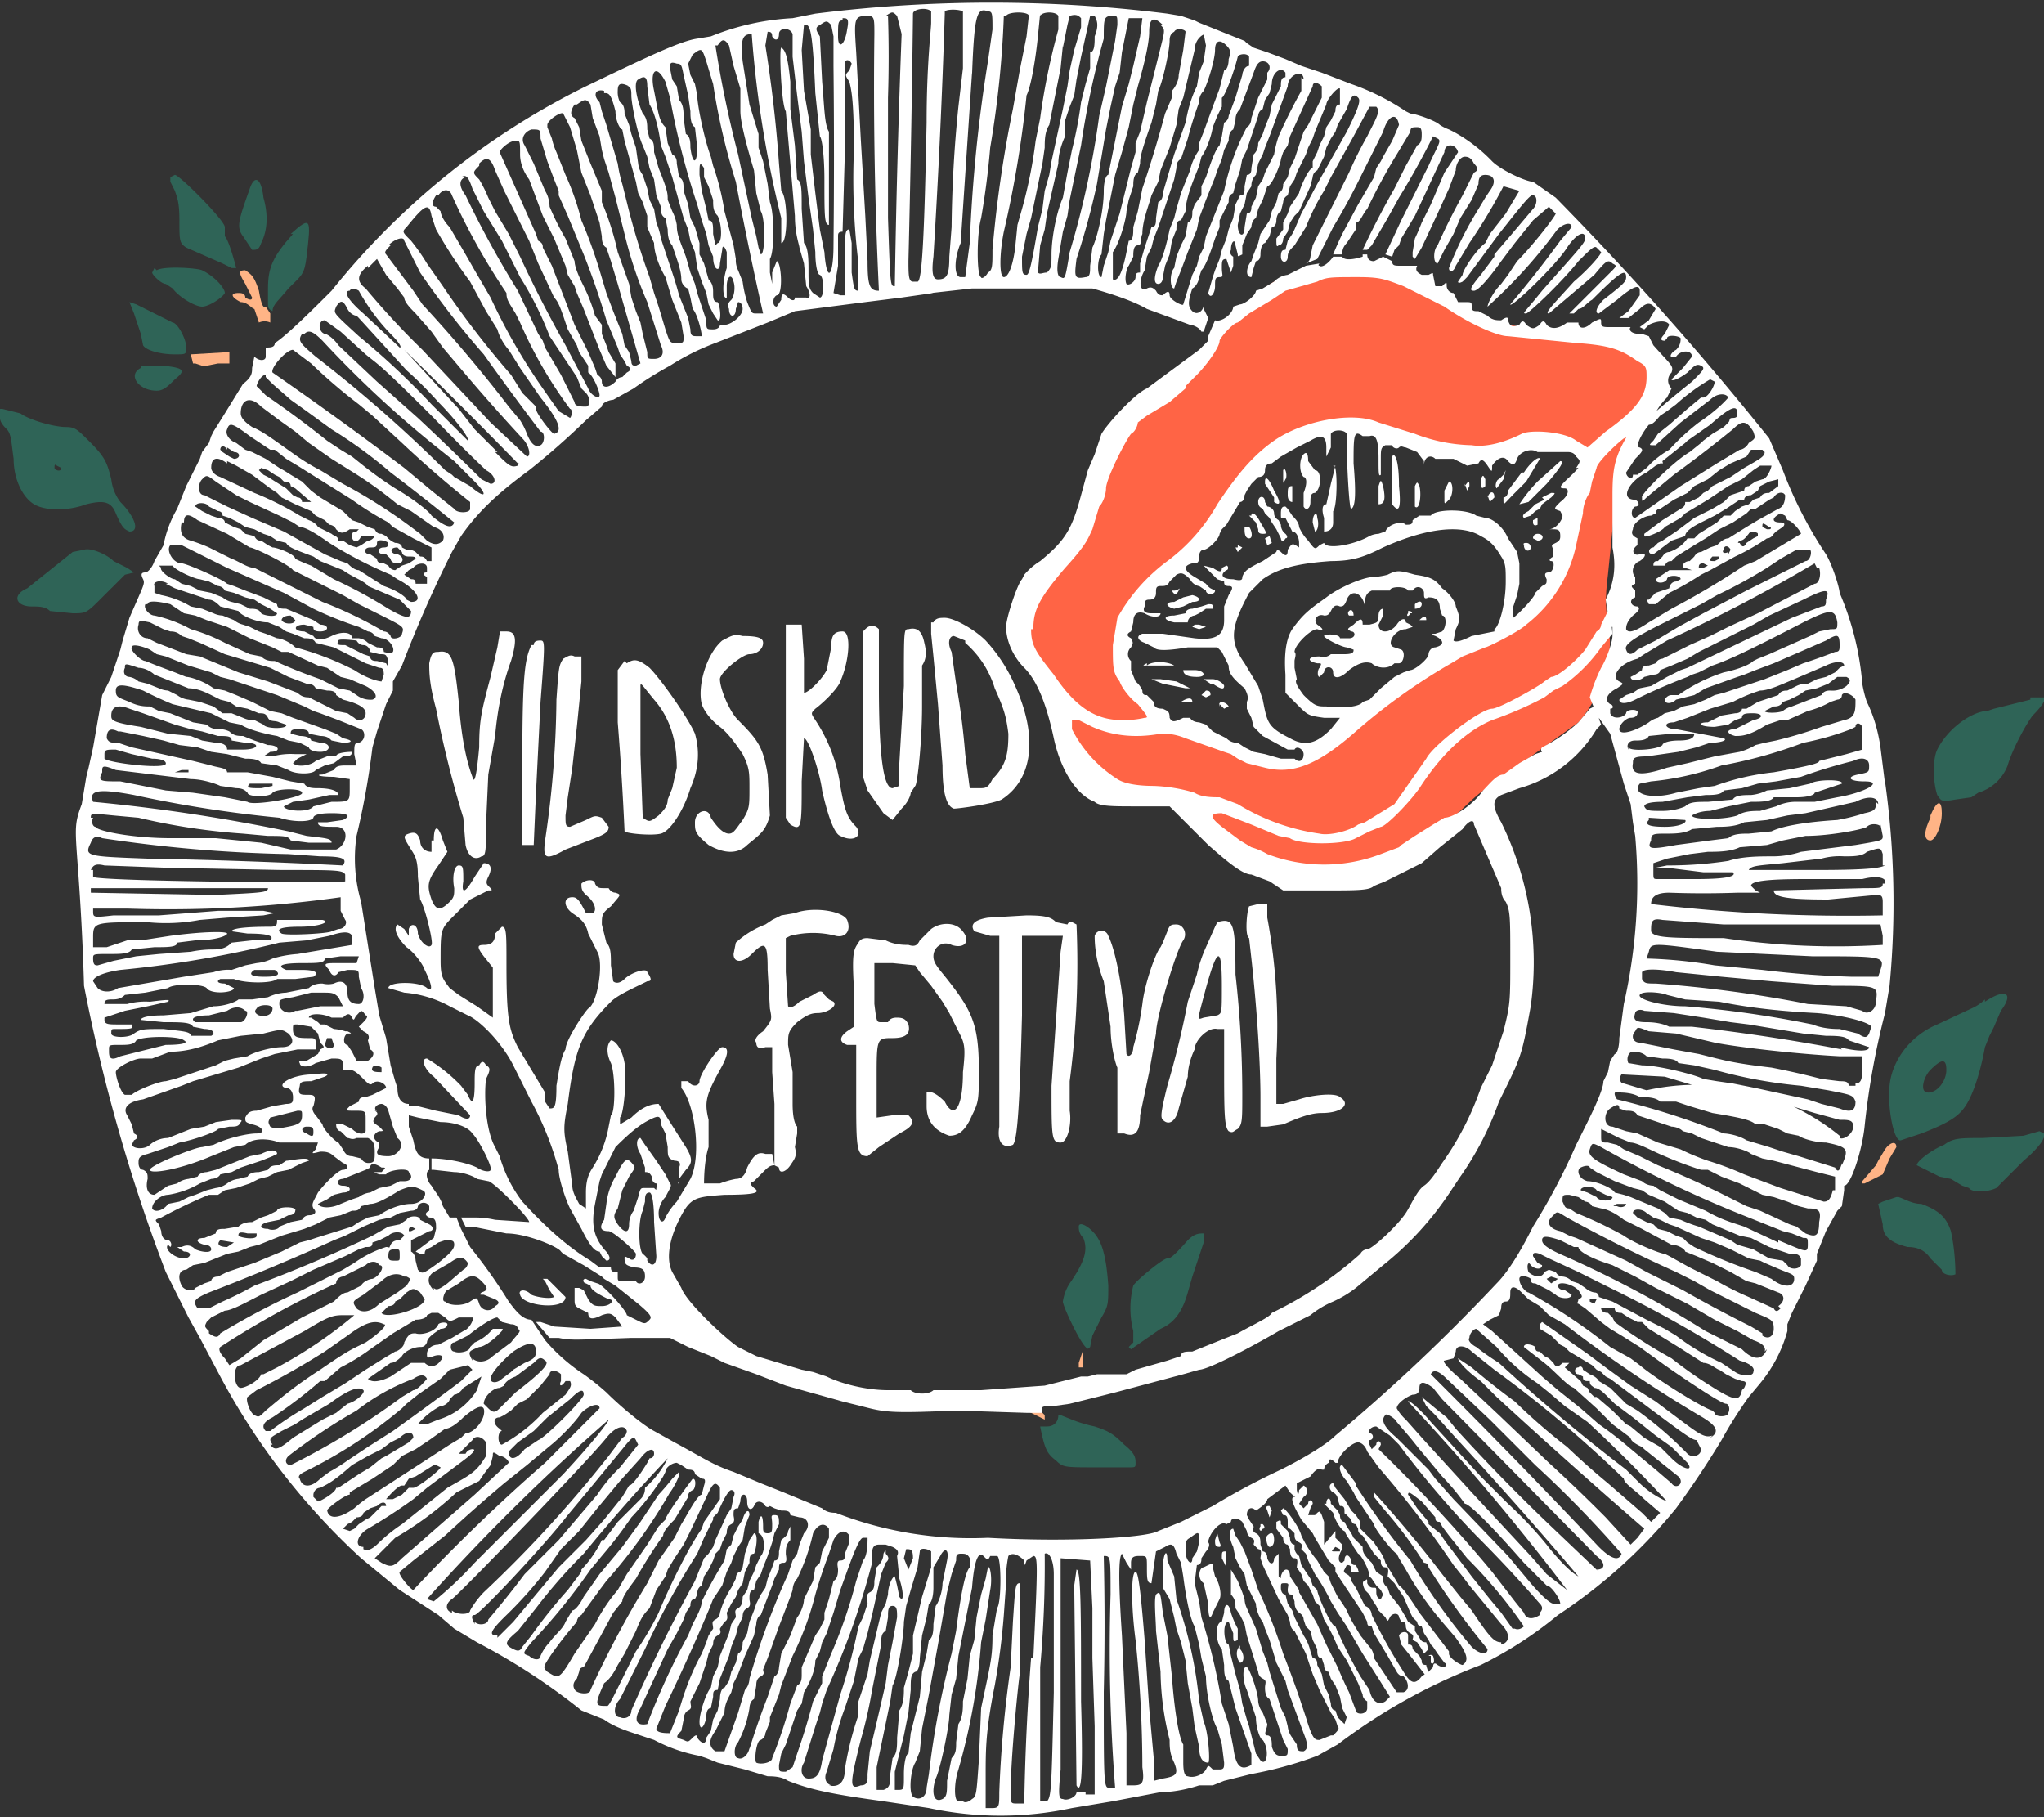 <svg id="Lag_1" xmlns="http://www.w3.org/2000/svg" viewBox="0 0 90 80"><rect x="0" y="0" width="90" height="80" fill="#333333" stroke="none"/><defs><style>.cls-1{fill:#fff}.cls-2{fill:#ffb486}.cls-3{fill:#ff6445}.cls-4{fill:#2f6457}</style></defs><path class="cls-3" d="M46.4 31c0 .5.2 1.3.6 2.2.3.5.6 1.1 1.4 1.5.9.6 1.5 0 2.5.2 1.9.3 1.9 2 4 3 1.7.9 3.4.6 4.2.4 1.7-.3 2.8-1 4.2-1.9 1.4-.8 1-1 3-2.3l3.2-2.3c.9-1 1.2-2.3 1.3-2.7.3-1.5-.3-1.6 0-3.8l.3-3v-.8c.3-1.8 1.1-2.7.9-3-.3-.1-1.7.8-2.5 2.4-1 1.6-.1 2.3-1 4 0 .2-1 2.3-3 3.1l-2 .7-2 1.3c-1.4 1-2.2 1.5-2.7 2-1 1-1 1.4-1.6 1.6-.7.2-1.4 0-2.5-.4-1.2-.4-1.3-.7-2.2-1h-1.7c-.4 0-1.1 0-2.2-.4"/><path class="cls-3" d="M44.5 26.9c.2-1 1-1 2.1-2.7 1.3-1.8 1-2.4 2-4.3.4-.7.6-.8 4-4.2 2.7-2.7 3-3.1 3.9-3.5a8 8 0 0 1 6.6.5l1.7 1c.2 0 .8.4 1.7.6 1.7.4 2.2 0 4 .4.9.2 1.4.4 1.7.8.6.8.3 2 .2 2.2C72 19 70.8 20 69.8 20l-.6-.2-1.8-.4c-1.2-.1-1.4.4-2.6.6-.8 0-2-.2-4.2-.9-1.3-.4-1.4-.5-1.9-.5-1.4 0-2.4 1-2.9 1.3-.9.8-.7 1.1-2.1 2.8-.8 1-1.3 1.6-2 2.2-1 .9-1.6.9-2.1 1.7-.5.9-.5 1.7-.5 2 0 1.2.7 2 .9 2.2l1 1.1c-.1.3-1.3.4-2.4 0-2.2-.6-4.4-3-4-5Z"/><path class="cls-2" d="M11.7 13.5c-.1.1-.2-.1-.3-.7-.2-.6-.3-.7-.6-.9-.3 0-.3.1 0 .6l.3.6c0 .2-.3 0-.3 0 0-.2-.2-.2-.3-.2-.4 0-.3.2.1.4.3 0 .5.3.6.3l.2.6a.6.6 0 0 1 .5 0v-.4l-.2-.3Z"/><path class="cls-4" d="M12.9 10.3c-.9 1-1.1 1.5-1.1 2.4v.7c0 .1 0 .2.2.3 0-.3.3-.5.7-1 .6-.6.7-.6.8-1.4.2-1.7.2-1.8-.7-1Z"/><path class="cls-2" d="m8.6 16 .3.1h.2l.5-.1h.5v-.5l-1.7.1.1.4h.1Z"/><path class="cls-4" d="M49.5 63.6c-.5-.5-.7-.6-1.3-.8a6 6 0 0 1-1-.3l-.5-.2h-.1c0 .3-.2.5-.5.5h-.3c.2 1 .3 1.2.7 1.5.3.3.4.3 1.7.3h1.5c.3 0 .3 0 .3-.2s0-.4-.5-.8Z"/><path class="cls-2" d="M47.5 60.2h.2v-.8l-.2.6v.2ZM45.8 62.1h-.6l.8.4v-.2l-.2-.2ZM82.1 52.1l.8-.4.3-.7.3-.5c0-.3-.3-.2-.5.1l-.3.5-.1.2-.6.7v.1Z"/><path class="cls-4" d="M85.9 54.2c-.2-.6-.5-.9-1.3-1.2-.4 0-.7-.2-1-.3h-.1l-.6.2-.2.1.2.9c0 .5.3.8 1.1 1 .5 0 .8.2 1 .5l.5.5c0 .2.4.3.6.2 0-.1 0-1-.2-1.9ZM47.5 54c0 .1 0 .3.2.5.2.5.1 1-.6 2a2 2 0 0 0-.3.8c0 .2.7 1.7 1 2 .1.1.1.1.2 0l.1-.5.4-.8c.3-.5.3-.6.3-1.4-.1-1.4-.3-2-.7-2.4-.3-.3-.6-.4-.6-.2ZM53 54.3c-.2 0-.4 0-.7.3-.7.8-.8.8-.9.8-.2 0-1.4 1-1.5 1.2a4 4 0 0 0 0 2v.5l-.2.2.1.1 1.3-.9c.7-.3 1-.9 1.2-1.6l.2-.7.5-1.5v-.4ZM7.5 8l.2.4c.1.3.2.5.2 1.3 0 .9 0 1 .3 1.2l1.6.7.4.2h.2s-.3-1.2-.5-1.4V10c0-.3-2-2.3-2.2-2.3l-.2.1ZM11 8.3c-.5 1.4-.6 1.7-.3 2.1l.4.6c.2 0 .3 0 .4-.3.3-.6.3-1.3.1-2-.1-.9-.4-1-.6-.4ZM6.8 11.8l-.1.2c0 .1.4.5.6.5l.3.2c.3.4 1 .8 1.3.8.3 0 .9-.4 1-.6 0-.2-.4-.7-1-1-.2-.1-1.7-.2-2 0ZM5.9 13.8l.3.9.1.5c.1.2.7.4 1.4.4.5 0 .5 0 .5-.3 0-.4-.4-1.1-.6-1.1l-1.2-.6-.4-.2-.3-.1.2.5ZM6.2 16.2c-.6.3-.1 1 .7 1 .3 0 .5-.2.8-.5.5-.4.4-.5-.5-.6h-1ZM0 18.4c0 .2.2.4.3.5.2.2.2.6.3 1.3 0 .9.4 1.7.9 2s1.5.3 2.3 0c.8-.2 1.1-.1 1.3.4.3.7.4.7.6.8.5 0 .2-.7-.4-1.3a2 2 0 0 1-.4-1c-.2-.8-.3-1-1-1.7-.5-.5-.6-.6-1-.6-.5 0-1.6-.3-2-.6L.1 18c-.2 0-.2 0-.1.4Zm2.7 2.2c0 .2-.3.1-.3 0s0-.2.1-.1l.2.1ZM3.2 24.3l-1 .8-1 .8c-.7.3-.5.8.2.8.3 0 .6 0 .8.2l1 .1c.6 0 .6 0 1.3-.7l1-1 .4-.1-.3-.2-.6-.3c-.3-.3-1-.6-1.3-.5l-.5.1ZM89.4 30.8l-.8.2-.8.2-.3.1c-.6 0-1.7.7-2.2 1.7-.2.4-.2 1.4 0 2 .2.3.2.3.8.2l.7-.1.3-.2a2 2 0 0 0 1.3-1.2c.2-.7.8-1.8 1.1-2.2.4-.4.6-.7.5-.8h-.6Z"/><path class="cls-2" d="M85 36c-.3.6-.3 1 0 1 .2 0 .5-.6.5-1.2s-.2-.6-.5.1Z"/><path class="cls-4" d="M87.4 44a2 2 0 0 1-.6.4l-1.5.7c-1.2.5-2 1.6-2.1 2.7-.1 1 .2 2.5.5 2.4l.9-.3c1.3-.5 1.7-.8 2-1.3.3-.5.6-1.4.8-2.5l.2-.5.2-.4.3-.7c.6-.8.2-1-.7-.4Zm-1.7 3.1c0 .5-.4 1-.8 1s-.2-.7.1-1c.5-.5.7-.5.7 0ZM89.1 50l-1.8.1c-1 0-1.3 0-1.7.3-.5.2-1.2.7-1.2.9l1 .5.5.1.5.3.3.1c.1.2.8.2 1.2 0l.4-.4.8-.8c.6-.5 1-1 .9-1.2l-.2-.1-.7.2Z"/><path class="cls-1" d="m83 34.5-.2-1.6c-.1-.7-.3-1.4-.6-2a5 5 0 0 1-.2-.8 12.7 12.7 0 0 0-1-4c0-.2-.3-1.2-.6-1.7a18.2 18.2 0 0 1-1.9-3.7l-.6-1.4a138.7 138.7 0 0 0-9.4-10.6l-1-.7c-.3 0-1.4-.5-1.8-.9A7 7 0 0 0 64 5.8l-.2-.1a2 2 0 0 1-.4-.2c-.2-.2-1.1-.5-1.3-.5l-.2-.1a10.5 10.5 0 0 0-2.4-1.2l-1.3-.5-.9-.3-.7-.3-.8-.3-.6-.2-.3-.2-.1-.1-.5-.2-1.5-.6-.2-.1-.6-.2-.6-.1a62.4 62.4 0 0 0-15.5 0l-1 .2a11.1 11.1 0 0 0-3.6.8l-.6.1c-.7.1-2 .7-4.9 2.1a33 33 0 0 0-11.2 9c-.7.7-2 2-2.5 2.3 0 .2-.2.2-.4.2v.4c0 .2-.3.2-.5 0l-.1.5c0 .2 0 .4-.4.7l-.8 1.3-.5.8-.1.2-.1.3-.3.4-.1.3-.6 1.2-.4 1a5 5 0 0 0-.6 1.6l-.4.7c-.1.3-.3.5-.4.5-.2 0-.2.1-.1.3.1.2 0 .3-.6 1.7l-.3 1-.1.4-.4 1.2-.4.8-.4 2.3-.2.9-.1.4-.2 1.2c-.3.8-.3 1-.2 2.4a114.4 114.4 0 0 1 .3 5.6A75.5 75.5 0 0 0 7.3 56l.5 1 .5 1 .5.9.9 1.7a30 30 0 0 0 6.2 8l1.7 1.4 1.7 1.1.7.6 1 .6a28 28 0 0 1 4.6 3l1 .4c.4.3 1 .5 1.3.6l.9.3a7 7 0 0 0 2 .7l.3.1.5.2 1.2.3 1 .3c.2 0 .6 0 .9.2 1 .4 2 .6 4.2.9l2 .3a15 15 0 0 0 6.3 0l1.8-.3 2.1-.4c.7 0 1.4-.2 1.7-.3h.6l.5-.2 1.2-.3a16.7 16.7 0 0 0 2.9-.8l.9-.5a25.3 25.3 0 0 1 6.3-3.5 17.5 17.5 0 0 0 3.4-2.2 23 23 0 0 0 5.2-4.7 40 40 0 0 0 2-3 18.7 18.7 0 0 1 1.2-1.9l.5-.6a6.2 6.2 0 0 0 1.2-2.3v-.3l.2-.5.6-1.2.5-1.1v-.3l.4-1 .5-.9.2-.2.1-.7V52.2c.3 0 .8-1.6.9-2.6a34 34 0 0 1 .9-5l.2-1.2a38.4 38.4 0 0 0-.2-9Zm0 3.6c-.2.1-.6.2-3 .2h-3c.1-.2.5-.2 1.5-.3l1.7-.2a3 3 0 0 1 1-.1c.4 0 .8 0 1-.2.6-.2.6-.2.7.1v.5Zm-.2-1.8.1.5c0 .2 0 .2-1.2.4l-1.6.2-.8.1a4 4 0 0 1-1.3.2c-.5 0-1.3 0-1.9.2a17.7 17.7 0 0 1-2.7.2l-.5.1h.5l1.6.2h1.3c.2.2-.4.3-1.6.3H73c-.2 0-.2 0-.2-.3V38l.6-.2 1-.2.8-.1c.4 0 1 0 1.4-.2l1.2-.1.7-.2 1-.2c1.1 0 2.6-.3 2.7-.4.2-.2.6-.1.6 0Zm-.2-1c0 .3 0 .4-.5.5a9 9 0 0 1-1.2.3c-1.6.1-2.5.3-2.9.5l-1 .1c-.3 0-.7 0-.9.2l-.8.1-1.5.2c-1.1.2-1.3.2-1.1-.2 0-.3.1-.3.7-.3.3 0 .8 0 1.1-.2l1.1-.1c.3 0 .8 0 1.2-.2l1-.1.9-.2.8-.1 2.2-.5c.6-.3 1-.2 1 .1Zm-10 .7 1.6.1c.1.1-.2.3-.9.3s-.9-.1-.7-.3Zm9.7-2.3c0 .3 0 .3-.5.4-.5.1-.4.3.3.3.9 0 0 .5-1.2.7l-1 .2H79a2 2 0 0 0-.8.2l-.7.2c-.3 0-.7 0-1 .2-.6.2-2 .2-2 0 0 0 .3-.2.8-.2l.8-.2 1-.2c.4 0 .9 0 1-.2h1c.5 0 .8-.1.8-.2l.6-.2.6-.2c.1-.2-1.1-.2-1.4 0l-.9.2-1 .1a2 2 0 0 1-.7.2c-.3 0-.7 0-.8.2l-1.1.1c-.5 0-.8 0-1 .2 0 0-.4.2-1 .2s-.7 0-.8-.2c0-.1.2-.2.8-.2l1.1-.2.8-.1c.3 0 .7 0 .8-.2l.8-.1.7-.2.8-.1 1.1-.2a23.2 23.2 0 0 1 2.3-.7c.4-.2.7-.1.7.2ZM82 32v1l-.7.2-.8.2-.4.1c0 .1-.3.2-2 .5a11 11 0 0 0-2.6.6l-.7.1-1 .2c-1 .3-2 .1-1.6-.4l.5-.1a12.4 12.4 0 0 0 3.1-.7 20.3 20.3 0 0 0 3.6-1 12.5 12.5 0 0 0 2.1-.6l.2-.1c0-.2.2-.2.3 0Zm-.7-2.2c.2.1.2.2 0 .4a1 1 0 0 1-.7.2c-.1 0-.3 0-.4.2l-1.3.5a1 1 0 0 0-.4.2c-.2.1-.8.1-.8 0l.4-.2c.1 0 .3 0 .4-.2l.3-.1.4-.2.3-.2.5-.1.5-.2.4-.3h.4Zm-.1-.5-.2.1-.2.2-.4.2-.4.1-.4.2a1 1 0 0 0-.5.1l-.4.2c-.1 0-.3 0-.4.2l-.3.1-.6.2-.5.3h-.2c0 .1-.1.2-.3.2l-.6.1-.6.3c-.5 0-.4.2.3.2l.6-.1.3-.2.3-.1c0-.2.2-.2.5-.2.4 0 .5.2 0 .3l-.4.2-.4.2c-.4 0-.4.2 0 .3.3 0 .6 0 1.4-.5l.6-.2h.3l.9-.4a4 4 0 0 0 1-.4l.3-.1s.2 0 .2-.2c.1-.2.5 0 .6.2 0 .5 0 .8-.5.9l-1 .3a19 19 0 0 1-2 .6l-.5.1-.4.1a3 3 0 0 1-.7.3l-1.1.2-1.2.3-.9.2c-1.2.4-1.6.3-1.5-.2 0-.2 0-.3.6-.3l.7-.1.7-.1.8-.2.6-.2c.4 0 .8-.1.6-.2l-2.1-.4c-.5 0-.6-.3-.1-.3l.6-.2 1-.4 1-.3a7 7 0 0 1 1.2-.5c.4 0 1-.3 1.5-.5l1.4-.6c.4-.2.8-.2.8 0ZM71.7 33c-.1-.2 0-.4.3-.4.2 0 .5 0 .6-.2l1-.1h1c0 .2-.2.3-.7.3-.4 0-.7.1-.7.2-.2.2-1.4.3-1.5.1Zm8.4-8c.1.3 0 .7-.2.7l-2.5 1.3-1.3.6-.8.4-.9.4-.6.3-.6.3s-.2 0-.3.2l-.3.1c-.1 0-.3 0-.3.2l-.3.2-.2.1c0 .2.4.2.6 0l.4-.1c.2 0 .3-.1.3-.2l.5-.2.7-.3.5-.3.4-.2 1-.5 1-.5.7-.4 1.5-.7c1-.5 1.2-.5 1 0 0 .2 0 .3-.2.3l-1.3.5-4.6 2.2-.3.1-.6.3-.7.4-.5.1-.3.2-.3.1-.3.2c0 .2.3.2.7 0a26 26 0 0 1 2.3-1l.2-.1.3-.1.6-.3c.6-.2 1.5-.6 4-1.9 1.2-.6 1.4-.6 1.5 0 0 .3 0 .3-.3.3l-.5.1-.4.2-1.8.8-.5.2-.2.1c-.2.2-.8.4-1.3.5a7.4 7.4 0 0 0-2 1h-.3c-.2 0-.3.2-.3.2 0 .2.3.2.5 0l.4-.1.4-.1.5-.3 1.4-.5.3-.1.5-.2.8-.3 2.3-1c.5-.3.6-.3.6.2 0 .2 0 .3-.2.3a23.3 23.3 0 0 1-1.4.5l-.7.3-1 .4-1.8.6-.4.1-.4.2-.5.2-.5.1-.4.2-.4.1-.3.2a1 1 0 0 0-.4.2c-.6.4-1.3.6-1.3.3 0-.2.3-.5.5-.5s.3-.1.3-.2c.1-.2-.5-.2-.5 0-.1.2-.6.3-.7 0v-.2c.2 0 .1-.2 0-.2-.3-.2-.1-.5.3-.7.3-.2.3-.2.1-.3-.4-.2 0-.8.8-1l.3-.2 1-.6a68.7 68.7 0 0 0 6.5-3.4l.1.2Zm-.4-.8c.1.1 0 .5-.2.5l-2.6 1.3-1.9 1-1.1.6-1 .6-.8.4c-.2.2-.4.3-.5 0-.1-.2.3-.5 1.5-1.1l1.8-.9.7-.4a21.5 21.5 0 0 0 2.2-1.2l.6-.4.7-.4h.6Zm-2-4.3c0 .2-.2.3-.9.7l-.6.4-.8.4-.2.2-.2.1-.2.2-.4.2h-.2c0 .1 0 .2-.2.3l-.8.5-.8.6v.1c0 .1.8-.2.9-.4l.7-.4.2-.2 1-.6.6-.4.3-.2.6-.3.5-.4.3-.2h.5c0 .1-.2.6-.4.6l-.3.1-.3.2s-.2 0-.2.2l-.3.1-.3.1-.3.3-.5.3-.8.4-.8.6-.6.4-.2.1-.2.2c-.2 0-.3.3 0 .3l.8-.6.3-.1.3-.1c0-.2.3-.4.7-.6l.6-.3.5-.3.3-.2.3-.2h.2c0-.1.1-.2.3-.2l.3-.2.1-.2.4-.2.4-.1v.3l-.4.3c-.1 0-.3 0-.4.2l-.3.1-.2.2-.3.1-.3.2-.2.2h-.3l-.3.3-.8.5-.2.2h-.3c-.2.3-.5.5-.8.6-.2 0-.3.2-.3.2l-.2.2c-.1 0-.2 0-.2.2h.5c.1-.2.2-.2.3-.2l.2-.2.8-.5.5-.3.6-.4.6-.3.6-.4.2-.2h.2l.3-.2.3-.2.2-.1c.1-.2.4-.3.5-.1 0 .1 0 .5-.3.6l-.9.5-.5.3-.8.5c-.2 0-.4.2-.5.3l-.3.1-.4.2c-.2 0-.3.2-.3.2l-.2.2c-.3 0-.4.3-.2.3l.3.1h-1l-.3.2-.3.2c0 .2.4.2.5 0 0-.2.6-.2.6 0l-.2.1c-.2 0-.3.2-.3.3l-.3.1-.3.1-.3.3c-.1 0-.1 0 0 .2h.3l.6-.5a12.3 12.3 0 0 0 1.4-.8l.4-.2 1.1-.6a10 10 0 0 0 1.4-.8c.2 0 .3-.2.3-.2l.1-.1.3-.2c.1-.1.1-.2-.1-.2-.4 0-.4-.2 0-.4l.2.1.1.2c.2 0 .6.5.6.6l-.5.3-1 .6-.5.3-.5.2a36.6 36.6 0 0 1-3.2 1.9l-1 .6c-.6.4-.9.5-1 .3 0-.1 0-.3.3-.6q.4-.3.2-.4c-.3 0-.4-.3-.1-.4V26c-.2-.2-.2-.2 0-.3v-.3c-.2-.2-.1-.6.2-.7.3-.2.3-.4 0-.3-.3.1-.4-.2-.1-.4v-.3c-.2-.1-.3-.2-.2-.4 0-.3.5-.6.8-.6l.2-.1s0-.2.2-.2l.6-.4.6-.3.2-.2.1-.1.6-.3.5-.4.5-.3.7-.3.2-.3h.5Zm.1 3.4-.2-.1c0-.2 0-.2.3 0 .1 0 .1.1 0 .1Zm-.4.3-.2.1-.3.2c-.1.2-.2.2-.3 0-.1 0-.1 0 0-.1.2 0 .3-.2.4-.3 0-.1.4-.1.4 0Zm-1.3.7c-.2.1-.3 0-.2-.1 0-.2.2-.2.3 0l-.1.2Zm-.4.3-.2.1c-.2 0-.3 0-.1-.2h.3Zm-.5.3-.2.1h-.2c0-.1 0-.2.2-.2l.2.1Zm1.3-6.7c0 .1 0 .2-.2.2s-.1.1-.2.2l-.2.2-.5.3-.4.3-.1.1-.5.4c-.7.4-2.2 1.9-2.1 2 0 .2 0 .2.2 0l1.2-1a59 59 0 0 0 2.6-2c.4-.4.6-.4.9.1.1.3.1.3-.2.5-.1.2-.3.3-.4.3l-.5.3-.5.3-.8.5-.8.5-1 .7-1 .7c-.2 0-.2-.4 0-.5.2 0 .2-.2 0-.3-.7 0-.3-.8.5-1.2l.4-.3.2-.1c.2 0 .1 0 .1-.1l.5-.4.5-.4.1-.1 1-.7c.9-.8 1.2-.9 1.2-.5Zm-1.2-1.5.2.1c0 .2-.3.7-.5.7h-.1l-.6.5-.8.7-.5.4-.2.3c-.2.2-.2.2 0 .2h.1l1.1-1 1.3-1c.3-.3.7-.3.8-.1 0 0-.4.5-1.3 1.1a9.8 9.8 0 0 0-1.3 1.2 4 4 0 0 0-1 .8l-.4.3h-.2c0 .3-.3.1-.3-.1l.4-.6c.3-.3.4-.4.2-.5-.2 0 0-.5.4-1 .2 0 .4-.3.5-.4l.3-.2.4-.3a9 9 0 0 1 1.5-1.1Zm-18-13.3v.6a24.6 24.6 0 0 0-1 2 5 5 0 0 0-.2.8l-.2.4-.2.4-.1.3-.2.3-.1.5-.2.4c0 .1 0 .3-.2.3l-.1.6c0 .5-.3.4-.3-.1l.1-.5.2-.4.1-.5.2-.3c0-.1 0-.3.2-.5l.1-.5.2-.4.1-.3.2-.5.8-2.2c0-.5.7-.8.7-.3ZM54 2c.2.2.2.3.1.6 0 .3-.1.5-.2.5l-.1.4-.1.4-.3.8-.4 1.1-.2.5v.3s-.3.4-.4.9l-.4 1-.2.7-.1.4-.2.5c-.1.5-.3 1.3-.5 1.6-.2.5-.2.8 0 .8.1 0 .2-.1.2-.3l.1-.5.2-.5.1-.6.2-.5c0-.2 0-.4.2-.4l.2-.4c0-.4.2-1 .4-1.5l.2-.5.1-.4c.1-.1.4-.7.5-1.3l.2-.5.2-.4v-.4c.1 0 .5-1 .7-1.8 0-.1.4-.2.5 0v.4c-.2 0-.3.3-.3.4l-.3 1-.3.8s0 .2-.2.3l-.1.6-.1.4c-.2.2-.4.8-.6 1.4l-.2.4v.4l-.3.4-.1.3c0 .2 0 .4-.2.5l-.1.6-.2.4-.2.5-.1.5c-.2.2-.2.9 0 .9l.1-.3.2-.5.3-.8.4-1 .1-.5.3-.8.4-1 .1-.3.2-.5.1-.4.2-.4c0-.1 0-.4.2-.5l.1-.4c0-.1 0-.3.2-.5l.6-1.6c.1-.3.2-.5.4-.5.3 0 .4.3.2.5v.3l-.4.8-.3.9s0 .3-.2.4a10.5 10.5 0 0 0-1 2.8l-.8 2-.1.5-.2.4-.1.4-.2.4-.4 1.3c0 .1-.6-.2-.6-.4s-.1-.2-.3 0c-.1 0-.2 0-.3-.2-.1-.1-.2-.2-.4-.1-.3.2-.4-.3-.1-.8l.1-.6.2-.4.1-.4.2-.5.5-1.5.2-.6.1-.5c0-.1 0-.3.2-.4l.3-.9a16.3 16.3 0 0 1 .5-1.6c0-.1 0-.3.2-.5.2-.4.5-1.4.5-1.8 0-.4.2-.5.5-.2Zm-1-.5.1.5-.1.7-.2.5-.1.6c-.3.6-.4 1.1-.5 1.6l-.5 1.4-.5 1.7c0 .1 0 .3-.2.4l-.1.7c0 .2 0 .4-.2.4l-.1.3-.2.6-.2.7v.4c-.1 0-.2 0-.2.2s-.3.4-.4.3c-.1-.2 0-.7.1-.8l.2-.4c0-.2 0-.5.2-.5s.1-.3.2-.5c0-.6.3-1.3.4-1.7L51 8l.1-.5.4-1 .3-1 .1-.7.2-.5.5-2.1c0-.4.3-.7.5-.7Zm-1.5.3c0-.1 0-.3.2-.4.1-.2.5-.1.5 0l-.1.8-.2 1.1c0 .3-.2.6-.3.7v.3l-.3.7a53.9 53.9 0 0 1-1 3.3l-.2 1-.2.7c0 .3 0 .6-.2.6l-.1.5c-.2 1-.4 1.3-.6 1.2v-1.2c.3-.4.6-1.5.6-1.8l.1-.5.2-.6c0-.2 0-.5.2-.6l.1-.4c0-.2 0-.4.5-1.8l.2-.8.1-.6c.2-.4.5-1.8.5-2.2Zm-.4-.7c.2.2.2.2 0 1l-.3 1.2-.3 1.2-.3 1.3-.2.5v.4l-.2.7-.5 2-.2.6-.2.6-.1.5-.2.6-.1.5c-.2 0-.2-.8 0-1l.1-.9.1-.6.2-1 .2-1 .3-1 .3-1.1.2-1 .2-.8c.2-.7.5-1.8.5-2.4 0-.6.2-.7.6-.3Zm-1.5.2.1-.5h.6l-.1.8-.3 1.3-.2.8-.3 1-.3 1.5-.2 1-.1.5c-.1 0-.2.3-.2.7 0 .9-.3 2.1-.5 2.5l-.1.8c0 .3 0 .5-.2.5-.5.1-.5 0-.4-.8a32.6 32.6 0 0 0 .9-3.3l.2-1.2.2-1.2.2-1 .2-.9.2-.6.1-.9.2-1Zm-1 .4c0-.9 0-1 .4-1 .2 0 .2 0 .2.4l-.1.7-.2 1-.2 1-.3 1.3a38.8 38.8 0 0 1-1.3 6c-.2 1.2-.2 1.2-.4 1.1-.1 0-.2-.2-.1-.8l.2-1.2.2-.7.1-.7.5-2.4a37.7 37.7 0 0 1 1-4.7Zm-.6-1h.2c.1.2.2.4 0 .9 0 .3 0 .7-.2.7V3l-.2.7-.2.8a18 18 0 0 1-.4 2.1L47 7.6l-.2 1.1c-.3.7-.5 1.8-.5 2.5 0 .5 0 .6-.2.8-.2 0-.3.1-.4 0l.1-1.2.2-.7.1-.7.5-2.2c0-.5.2-1 .3-1.2v-.7l.2-.6.2-.5.1-.7.2-1L48 .7Zm-1.2 1.4.2-1 .1-.4c.3-.1.4 0 .5.1v.4l-.3 1-.2.9-.1.7-.2 1-.5 2.3-.1.6-.2.7-.1.8-.2.8c-.3 1.8-.4 2.1-.5 2.1-.2 0-.2-.1-.2-.8l.2-1 .2-.7.5-2.4.1-.7c0-.3 0-.7.2-1l.5-2.5.1-1Zm-1-1.4c.1-.2.7-.2.8 0v.6a29.3 29.3 0 0 0-.8 3.9l-.2 1a20.3 20.3 0 0 1-.6 3l-.2.7-.1 1c-.1.8-.3 1.3-.5 1.3s-.2-1 0-2a47.7 47.7 0 0 0 1-6c.2-.4.4-1.6.5-2.6l.1-1Zm-1.5 0c.1-.2 1-.2 1 0l-.1.9-.3 1.5-.3 1.7a53 53 0 0 0-.9 6.2c0 .7 0 .9-.2 1-.1.2-.3.3-.3.2-.2 0-.2-1.9 0-2.6a35 35 0 0 0 .4-3.1 43.8 43.8 0 0 0 .6-5.8Zm-1.5 2.6c.1-2.6.2-3 .7-2.8.2 0 .2.1.2.8l-.2 1.4a66.2 66.2 0 0 0-.8 8l-.2 1.5h-.2c-.3 0-.3-.8 0-1.5l.1-1.5.2-3 .2-3ZM41.6.5c.1-.1.6-.1.8 0V3l-.2 1.7a56.8 56.8 0 0 0-.3 5.3l-.1 1.3c0 .8-.1 1-.5 1-.2 0-.3-.2-.2-1A351.7 351.7 0 0 0 41.6.6Zm-1.6 11A881.4 881.4 0 0 0 40.2.6c0-.2.6-.3.8-.1V1c0 .3-.2 1.8-.2 4.4-.1 5-.2 7-.4 7h-.2c-.2 0-.2-.3-.2-1Zm1 1.4 1.8-.2h5.3c.7.2 1.7.5 2.4.9l1.9.7c.1 0 .4.1.5.3h.1l.2-.6-.2-.4v-.2c0 .3-.3.5-.5.3s-.2-.4 0-1c.2-.1.3-.4.3-.5l.1-.3c.2-.2.4-.8.6-1.4l.2-.5v-.3l.2-.4.2-.4c0-.2 0-.3.2-.4l.1-.4.2-.6.1-.5.2-.4.5-1.5s0-.2.2-.3l.1-.4.2-.3.1-.4c0-.5.4-.8.6-.5v.2c-.2 0-.2.2-.2.4l-.2.4-.2.4-.1.5-.2.5-.1.3-.2.4c0 .1 0 .3-.2.5l-.1.6c0 .1 0 .3-.2.3l-.1.5c0 .3 0 .4-.2.4l-.2.4-.1.6-.2.5-.1.4-.2.5-.1.4-.2.5-.1.3-.2.7c.1.3.3 0 .3-.3s0-.4.2-.4.1-.1.1-.4 0-.4.2-.4l.1.3.1.3.1-.3v-.4s-.2-.1-.1-.3c0-.4.2-.5.2-.2l.1.4c0 .1 0 .1.2 0v-.4l.2-.5.2-.3s0-.3.2-.4l.1-.4.2-.4.1-.3.1-.3c.2 0 .6-1 .6-1.2l.1-.3.2-.3.1-.4 1-2.2c0-.2.2-.2.4 0v.5l-.2.4-.2.4-.2.4-.2.3L57 7l-.2.4-.1.4-.2.3c0 .1 0 .3-.2.4l-.1.4-.2.4-.1.4-.2.3-.2.3-.1.4-.2.5-.1.3c-.2.2-.3.7 0 .7l.1-.4.1-.3c.1 0 .2-.1.2-.3 0-.3.1-.5.2-.5l.2-.3.1-.4c.1 0 .2-.1.2-.3 0 0 0-.3.2-.4l.1-.4s0-.2.2-.3l.1-.4.2-.3.1-.3.2-.4.2-.4.1-.3.2-.4.1-.3.5-1.2c0-.2.5-.8.6-.7v.7c-.2 0-.2.2-.2.3l-.2.4-.2.3-.1.4-.2.4-.1.3-.2.4v.3c-.2 0-.6 1-.6 1.1l-.2.3-.2.3-.1.3-.2.4v.3l-.3.4c0 .3 0 .4.1.3.1 0 .2-.1.2-.3l.2-.3.1-.4.2-.3.2-.2.5-1.1.1-.4s0-.2.2-.3l.1-.2.2-.4.1-.4.2-.4.2-.3.1-.3.4-.7c.2-.6.3-.7.5-.5.1.1.1.3-.5 1.5L58 8.1l-.7 1.3-.3.7-.1.2-.2.3-.1.4c-.1 0-.2 0-.2.3s.3.3.3 0c0-.2.1-.3.3-.5l.5-.8a9.6 9.6 0 0 1 .8-1.6l.3-.6 1-1.8.7-1.3h.3c.2.2 0 .5-.4 1.3a16.7 16.7 0 0 0-.8 1.6L58.2 10l-.4.8-.1.5s0 .2-.2.3l.5-.2.7-1.4a29 29 0 0 0 1.2-2.2l1-2c.2-.7.6-.9.7-.3l-.3.7-.4.7-.1.2-.2.3-.1.4-.7 1.2-.7 1.3a18.9 18.9 0 0 0-.4.9h.4c0-.1 0-.3.2-.5l.4-.6v-.3c.2 0 .3-.4.5-.6a25.7 25.7 0 0 1 1.3-2.4l.6-1c0-.2.1-.2.3-.2.1 0 .2 0 .2.3 0 .2 0 .4-.2.5l-.5.9-.5 1A36 36 0 0 0 60 11h.2l.2-.2.7-1.2.5-.9A33.8 33.8 0 0 0 63.1 6l.2.1c.2.1 0 .3-.4 1.2l-1.2 2.4-.7 1.5.3.1.1-.3.2-.2.1-.3.6-1L63 8l.6-1.3c0-.4.5-.4.6 0L64 7l-.4.6-.6 1.4-.4.8a9 9 0 0 1-.3.7l-.1.6v.2l.1.1.3-.5.7-1.5.5-1.1.3-.8c0-.3.2-.6.4-.6s.3.1.4.3c.2.2.2.3 0 .4l-.2.4-.3.6a27.2 27.2 0 0 0-1.1 2.2c-.2.2-.2.8 0 .8l.3-.6.4-.7.3-.7.5-.8.3-.7c0-.3.1-.4.3-.4.4 0 .5.3.2.7l-.2.3-.3.5a15.4 15.4 0 0 0-1.3 2.6c0 .2.2.2.3-.1l.6-1a24.3 24.3 0 0 0 1.5-2.5l.7.2-.6 1-.7.9-.2.4c-.4.3-1 1.2-1 1.4l-.2.3q0 .1.2 0l.2-.2 1.4-1.9c.8-1 1.4-1.8 1.5-1.7.2 0 .2.4 0 .6l-1.1 1.3-.6.7v.1l-.6.8c-.5.6-.5.7-.3.7s.7-.6 1.2-1.3l.6-.8.8-1 .7-.6.3.3c0 .1-1 1.4-1.7 2.1l-.4.6-.3.4c-.4.4-.6.9-.6 1a22 22 0 0 0 3-3.3c.2-.3.7-.5.7-.2l-.5.6a47.5 47.5 0 0 1-2.2 2.8c0 .2 2-1.7 2.5-2.5.4-.6.8-.8.8-.4 0 .2-.4.6-1.9 2.3-.8 1-.9 1-.7 1 .1 0 1.5-1.3 2.3-2.3.5-.5.7-.7.8-.6l.2.2c0 .1-.5.7-1.2 1.3-1 1.1-1.3 1.4-1.1 1.4l2-1.7c.5-.6.6-.7.8-.5.2.1.2.1-.1.4l-1.8 1.8h.2l.2-.2c.2 0 .4-.3.6-.4 1.2-1.2 1.5-1.4 1.5-1 0 .2-.1.3-1 1-.3.3-.4.6-.2.6l.8-.6c.7-.6 1-.7 1-.4v.2l-.5.7-.4.3h.4l.5-.4c.3-.3.5-.3.7 0l-.3.5-.4.3.2.1.2-.2c.4-.2.8-.2.9 0l-.2.4c-.2.2-.2.3 0 .3l.1-.1c0-.2.6-.1.6 0s0 .3-.2.5c-.2.1-.3.3-.2.3h.2c.2-.3.7-.3.7 0l-.4.5-.5.5c0 .1.3 0 .7-.3.3-.3.4-.4.6-.3.2.1.1.2-.4.7a48.9 48.9 0 0 0-1.8 1.5l-1 .8c-.6 1-.7 1.5-.7 2.7v2.3c.2 1 0 1.7-.3 2.3l.2 1.2h.1v.4c0 .2-.2.9-.5 1.4a7.4 7.4 0 0 0-.5 1.3l.4 1v-.1l.5.7.6 2.2.3.9.1.8.1.6a24 24 0 0 1-.5 7.4l-.2 1.5c0 .4-.1.7-.2.7l-.2.3-.1.5-.2.4c0 .3-.3 1-.8 2l-.4.8a27.7 27.7 0 0 1-1.9 3.6c-.4.8-1 1.9-1.6 2.5a81.5 81.5 0 0 1-7.1 6.7c-.4.4-1.4 1-2.4 1.5a31.4 31.4 0 0 0-3 1.6l-1.4.7-.5.2-.5.2c-.5.3-4 .5-7.5.3a16.4 16.4 0 0 1-6.7-1.1c-.1 0-.4 0-.6-.2l-1.7-.7-1-.4-1.2-.5c-.9-.3-1.3-.6-2.6-1.3l-.9-.5c-.4-.2-1.4-1-2.1-1.7a11 11 0 0 0-1-.8A8 8 0 0 1 24 59l-.6-.9c-.4 0-.7-.4-1-.8a23.4 23.4 0 0 0-1.7-2.4l-.4-.8-.2-.5h-.3l-.3-.5c-.1-.4-.4-.7-.5-.9-.2-.2-.3-.6-.1-.7V51c-.5 0-.6-.3-.7-.8l-.2-.6v-1c-.3 0-.5-.2-.5-.7l-.1-.3-.2-.7-.2-1.2-.3-1-.2-1.2-.6-3.8a6.8 6.8 0 0 1-.2-2.9 34.3 34.3 0 0 0 .7-3.9l.2-.7.1-.3.1-.3.2-.6.3-.6V30l.4-.7a54.1 54.1 0 0 1 2.2-5l.4-.7c.7-1 1.5-1.8 3-2.9a33.5 33.5 0 0 0 2.5-2.2l.7-.6c0-.2.4-.3.5-.3l.9-.5a14.7 14.7 0 0 1 1.6-1 10.5 10.5 0 0 1 2-1l2.3-.9 1.2-.5 3.1-.4 1.6-.2 1.4-.2Zm11.8 55-.1.4-.2.3c0 .4-.3.1-.3-.3s0-.5.2-.6c.4-.3.4-.3.4.2Zm-12.6.7-.2.5-.2-.5.1-.4c.2 0 .3 0 .3.4ZM22 62.9c-.3-.2-.3-.5 0-.5l.2-.1.3-.2.1-.1.2-.2.4-.2.6-.6.4-.5c0-.2.3-.2.5 0v.3c-.1.2 0 .3.2 0h.2c.1.2 0 .3-.2.6l-.5.4-.5.4a7 7 0 0 1-1.8 1.4c-.2 0-.2-.6 0-.6l-.1-.1Zm-1.2-3c-.2-.4-.2-.4.3-.6.2 0 .6-.3.8-.5.3-.3.3-.3.1-.3h-.3a2 2 0 0 1-.8.6l-.2.2c0 .2-.5.3-.7.2-.2 0-.2-.4 0-.4l.6-.3c.5-.4 1.1-.8 1.3-.8l.2.2.4.1c.2 0 .3.1.3.2.2.1 0 .2-.3.6l-.8.6c-.3.3-.7.3-.9.1Zm.2 1.3a3 3 0 0 1-1.7 1.3l-.5.2h-.4s.4-.5 1-.8c.2 0 .4-.2.4-.3l.2-.2s.2 0 .4-.3l.8-.5-.2.6Zm-1.3-4.4.5-.3c.5-.4.7-.4 1-.1.3.3.3.4 0 .5-.1.1-.1.1.1.1l.5.2c.2.1.2.2 0 .3-.2.3-.6.2-.7-.1-.1-.3-.1-.3-.4-.1-.3.2-.9.2-1.1 0-.2 0 0-.5.1-.5Zm-.6 0c-.3-.3-.3-.6 0-.8l.7-.4c.4-.3.6-.3.8 0 0 0 0 .2-.2.3l-.7.6c-.4.3-.5.3-.6.2Zm4.5 2.6c0 .3 0 .4-.5.6l-.5.3-.1.1-.4.3c-.2.2-.5.2-.5 0s.4-.7 1-1.2c.6-.4 1-.5 1 0ZM22 61.1l.2-.1c0-.1.2-.3.5-.4l.8-.6c.2-.2.3-.3.5-.1.2.1 0 .4-1.3 1.4l-.7.7c-.2.2-.3.2-.5 0l-.2-.2c0-.3.4-.7.7-.7Zm.8 2.4.7-.5.6-.6 1-.8c.4-.4.6-.5.6-.2 0 .2-1.7 1.9-2 2l-.6.4c-.4.5-.7.5-.7.1l.4-.4Zm-7.7-11.3c-.3 0-.3-.3 0-.3l.5-.2.5-.2.2-.1c0-.2.2-.2.5 0 .2 0 .2 0 0 .2-.4 0-.4 0-.1.1h.3c.1-.2 1-.3 1-.1.2.2.1.4-.2.4h-.2l-.4.2-.5.1-.4.2a1 1 0 0 0-.5.2l-.3.1-.5.2c-.4.2-.9.2-1 0l.4-.2.3-.2.4-.1c.4 0 .4-.3 0-.3Zm1.5-3.3c-.2-.1 0-.3.2-.3 0 0 .2 0 .3.3l.2.7.2.5c.4.3 0 .8-.4.8-.5 0-.6-.1-.4-.4v-.2c-.3-.1-.3-.4 0-.5.2 0 .2 0 0-.2-.3-.2-.3-.2-.2-.4.1-.1.2-.2 0-.3Zm-1.4-3.5a2 2 0 0 0-.5-.1l-.4-.2h-.2L14 45l-.3-.2h-.1c0-.2.6-.2 1 0h.5c.2-.2.3-.2.4 0s.1 0 .2-.1c.2-.2.2-.3.4 0 .1 0 .1.1-.1.3l-.2.2.2.2c.2.1.3.2.2.4l.1.4c.2.1.2.3-.1.5h-.5l-.2-.4-.2-.3c-.2 0-.2-.4 0-.5.2 0 .2 0 0-.1Zm-.5.6c0 .2-.3.2-.4 0l.1-.3h.2l.1.3ZM13 44.5c-.3.2-.7 0-.7-.3 0-.2 0-.2.6-.3l.8-.2h.5c.4 0 .5 0 .7.2l.2.4h-1l-1 .2Zm3.4 2.5c0-.1.3-.1.4 0v.2c-.2 0-.5 0-.4-.2Zm.6-17.8-.4-.1c-.1 0-.3 0-.3-.2l-.3-.1-.4-.2-.4-.2c-.3 0-.4 0-.3-.2 0-.1.8 0 .8 0s.1.2.3.2c.2 0 .3.2.3.3l.4.1c.3 0 .3 0 .4.3 0 .2 0 .3-.1.1Zm0-4.8.2.2c0 .1.1.2.3.2.3 0 .3-.3 0-.4-.3 0-.4-.3 0-.3l.2.2c0 .1.1.2.3.2s.3 0 .3.1l-.3.2-.3.1-.3.2s-.2 0-.3-.2l-.2-.1c-.1 0-.3 0-.3-.2l-.3-.2c-.3 0-.3-.3 0-.3.2 0 .3 0 .3-.2s.4-.1.5 0c0 .1 0 .2-.2.2-.3 0-.3.3 0 .3Zm1 .7.2-.1c.1-.2.6-.3.6 0v.2c-.2 0-.2.1 0 .2v.3h-.5c0-.2-.1-.2-.2-.2l-.3-.2.2-.2Zm3.9-5.2-1-1-.7-.9-2.4-2.6a269.4 269.4 0 0 1 5 5c.1 0 0 0 0 .1-.3.1-.4 0-1-.6ZM39 .7c.3-.2.3-.2.5 0l.2.8a488.7 488.7 0 0 0-.3 11.1c-.2 0-.2 0-.3-3V4.3a56.2 56.2 0 0 0 0-3.6Zm-.8 0c.3 0 .3.1.3.8a185.5 185.5 0 0 0 .2 11.3c-.4 0-.5-.2-.5-1.3l-.1-2-.2-3.4-.2-3.8c-.1-1.5-.1-1.6.5-1.6Zm-.7 2.1-.1.3c-.2.2-.2.2 0 .5.1.4.2.9.2 3a30.4 30.4 0 0 0 .2 5v1.2c-.2 0-.2-.1-.3-.8v-1.3l-.1-.6c-.2 0-.2.2-.2 1.5V13H37l-.3-.1.2-1.2v-1.3c0-.1 0-.2.2-.2l.1-3.5V2.8c0-.2.2-.2.3 0Zm-.4-2c.2 0 .3 0 .2.5-.1.7-.4.9-.4.3 0-.6 0-.7.2-.7Zm-1.6.3c.2 0 .3.6.4 3l.2 1.9c.1.1.2.9.2 1.9 0 1.6 0 2 .2 2V5.8c-.2-.3-.2-1.1-.3-2.2l-.1-2c-.2-.3-.2-.4 0-.5.3-.2.3-.2.5 0l.1.5v1.3a371.2 371.2 0 0 1 0 7.9c0 1.4-.3 1.7-.4.3l-.2-1-.2-1.6-.2-1.7V5.7L35.4 4l-.1-1.8.1-1.1Zm-2.4.4a47.9 47.9 0 0 0 1.3 8.1v1.1c.3 0 .3-2 0-2.3l-.1-1.2a59.4 59.4 0 0 0-.6-5.2l.1-.6c.1 0 .2 0 .2.2.1.2.3.2.3-.1 0-.3.5-.3.6 0v1l.2 1.7.2 1.6.1 1.3.2 1.6.2 1.4.1 1c0 .6.1 1 .2 1 .2.1.2 1 0 1l-.3-.2c-.2-.2-.2-.4-.2-1 0-.4 0-1-.2-1.2l-.1-1.5c0-.9 0-1.2-.2-1.3L35 6.4l-.2-1.6V3.6c-.1-1-.2-1.4-.4-1.5-.1 0 0 2.5.2 2.8l.4 4.6c0 .8.2 1.3.2 1.4l.2.7.1 1c.2.3.2.6 0 .5h-.5c0 .2-.2.1-.3 0-.2-.2-.3-.2-.3.1l-.2.3c-.2 0-.2-.4 0-.5.3 0 .2-1.5 0-1.5l-.2.5v.5l-.1-.5v-.6c.2-.3.2-2 0-2.5l-.1-.8-.2-1-.2-.6v-.6L33 4.6l-.3-1.9c-.1-1 0-1.2.4-1.2Zm-1.5.5c.2-.3.3-.3.5 0l.2.9.3 1v1c0 .5.3 1.6.6 2.6l.1 1 .2.8c.2.3.2 1.9 0 1.9l-.1-.3-.1-.5-.2-.8-.3-1.4-.3-1.4a48.6 48.6 0 0 1-1-4.8Zm-1.1.4c.4-.3.4-.3.6.3l.3 1a28.3 28.3 0 0 0 1 4.3 173.8 173.8 0 0 0 1.2 5.8h-.3c-.2 0-.2 0-.4-.5a5 5 0 0 1-.2-.9l-.2-.5a1 1 0 0 1-.1-.5l-.1-.6-.4-1.5a11.2 11.2 0 0 0-.5-2l-.1-.4c-.3-.8-.6-2.3-.6-2.7l-.1-.5-.2-.4-.1-.5.2-.4Zm1 8.4-.1-.5c0-.4 0-.6-.2-.6l-.1-.5-.2-.8-.1-.7c0-.5 0-.6.2-.3v.4l.2.4.2.6c0 .3 0 .5.2.7.2.4.2 1.2 0 1.2Zm-1.8-8c.3 0 .3 0 .4.5l.2.9.1.7c0 .2 0 .6.2.7l.1.9c0 .7-.2.8-.3 0 0-.2 0-.5-.2-.6l-.1-.7c0-.3 0-.6-.2-.8l-.1-.6-.2-.3-.1-.5c0-.2 0-.3.3-.2Zm-1.6.7c.3-.2.4-.1.4.3l.1.8c.2.3.4 1 .5 1.8l.2.5.1.3.2.6.5 1.8.2.5.1.5.2.5.1.7.2.6.2.5.1.5.2.4.2.3c.2.1.1-.7 0-.8-.2 0-.2-.2-.2-.4s0-.4-.2-.6l-.2-.7-.2-.4v-.5l-.2-.7-.2-.4-.1-.6-.2-.6c0-.3 0-.5-.2-.6l-.1-.6c0-.1 0-.3-.2-.4l-.2-.5-.1-.7C29 5.3 29 5 28.8 4c-.2-.9.1-1.2.5-.4l.2.7A33.8 33.8 0 0 0 30.7 9l.2.7.2.6.1.5.2.5c0 .6.3.7.3.3l.1-.6c0-.2.1-.2.2.1v.7c-.2.6-.2 1.4 0 1.3v-.5c0-.4.2-.6.3-.2.1.3 0 .7-.1.8-.1.1-.2.2-.1.4 0 .4.3.4.3 0l.1-.3c.1 0 .2.1.2.3 0 .3-.5.7-.8.7h-.2c0 .1-.1.2-.3.2-.3 0-.3 0-.3-.4l-.2-.6-.2-.6-.1-.4-.2-.5-.2-.7c-.3-.8-.4-1-.4-1.4a2 2 0 0 0-.2-.6l-.2-.5c0-.3 0-.4-.4-1.4l-.2-.7c0-.3 0-.5-.2-.6l-.1-.4c0-.2 0-.5-.2-.7-.3-.7-.4-1.4-.2-1.5Zm-.5.3c.2 0 .2.2.2.4 0 .4.3 1.8.5 2.2l.2.5.1.5.2.5.1.7.2.5c0 .2 0 .4.2.5l.1.5c0 .1 0 .5.2.7.2.6.4 1.1.4 1.5 0 .2.2.4.3.4l.1.4.1.5c.2.2.4 1 .4 1.2h-.2c-.2 0-.3 0-.3-.3l-.1-.5-.4-1a15 15 0 0 0-.3-1l-.5-1.5a3 3 0 0 0-.2-.7l-.1-.6-.2-.4-.1-.5-.2-.6a1 1 0 0 1-.2-.5l-.1-.7-.2-.6-.1-.4-.2-.5c0-.1 0-.4-.2-.5a1 1 0 0 1-.1-.5c0-.3.1-.4.5-.2Zm-1 .3c.2 0 .3 0 .5.8 0 .4.2.8.3.8l.1.5L28 8l.1.5.2.4.2.6v.5l.3.7c0 .4.2 1 .5 1.5l.3 1 .4 1 .1.6c0 .3 0 .3-.3.3s-.3 0-.5-.6l-.3-1-.2-.6-.2-.7a31.2 31.2 0 0 1-1-3.3l-.2-.8a6 6 0 0 1-.2-.9l-.5-1.7-.2-.6-.1-.4c-.3-.3-.2-.6.2-.5Zm-1.2.5c.3-.2.4-.3.6 0l.1.6.3.8.1.6.1.4.2.6.3 1.1.4 1.6a17.9 17.9 0 0 0 1 3l.6 1.9c.2.4 0 .6-.3.6s-.3 0-.3-.3l-.2-.8-.1-.5-.2-.5-.2-.6-.1-.6-.5-1.4a12.5 12.5 0 0 0-.7-2.2v-.5L26 7.2l-.4-1-.1-.6-.2-.4c-.2-.1-.2-.3 0-.6Zm-.6.4.3.6.3 1 .1.5.1.5.4 1 .4 1.2.1.6c0 .1 0 .4.2.5l.2.6.3 1 1 3.5-.2.1c-.1 0-.2 0-.2-.2l-.1-.4-.2-.3-.1-.5-.4-1-.3-.8-.3-1a20.4 20.4 0 0 0-.8-2.2 11.7 11.7 0 0 0-.7-2l-.4-1a3 3 0 0 1-.2-.6l-.2-.5v-.1c0-.2.6-.6.7-.5Zm-2.1 1.2c.2 0 .2 0 .2.6 0 .3.1.7.4 1.1l.6 1.6.5 1 .5 1.2.1.4.3.5.1.3.3.7.7 1.8.3.7.4.5V16l-.3-.5-.1-.3-.2-.5v-.4l-.3-.4a7 7 0 0 0-.5-1.3c-.1-.2-.4-.8-.4-1.1l-.4-1a12 12 0 0 1-.7-1.4s0-.4-.2-.7l-.5-1.2-.4-.8c-.2-.3 0-.6.3-.7.4 0 .4 0 .4.4l.3 1 .3.8.2.5v.2l.4.9.7 1.7a33 33 0 0 1 1 2.9l.5 1.2.1.3.2.3.1.2c.2.1.2.2 0 .3l-.2.2s-.2 0-.3.2c-.3.3-.6.3-.6 0 0-.2-.2-.3-.2-.3l-.1-.3-.3-.7-.6-1.2-1-2.6-.4-.8c0-.1 0-.2-.2-.3l-.1-.3-.8-1.8-.8-1.8c0-.1.4-.5.7-.5Zm-1.6 1c.3-.3.5-.3.7.3l.4.9.3.6.4.8.4.8.2.5.2.5.7 1.5c.2.2.3.5.6 1.4l.4.7.1.3.2.3.2.3v.3c.2.1.5.8.5 1 0 .2-.4 0-.5-.3l-1-1.9a53.6 53.6 0 0 1-2-3.9l-.5-1-.6-1-.3-.6a6 6 0 0 0-.4-.8c-.3-.3-.3-.3 0-.6Zm-.8.6c.2-.1.3-.1.5.5l.5 1 .8 1.3.8 1.6a14.8 14.8 0 0 1 1.3 2.6L25 16l.4.6.2.5.2.2c.2.2.2.6 0 .6s-.5 0-.5-.2l-.6-1.2-.7-1.2-.1-.3-.2-.3-.9-1.9a43.2 43.2 0 0 1-2.3-4.2c-.3-.4-.3-.7 0-.8Zm-1 .8c.2-.3.5-.3.6 0a29.2 29.2 0 0 0 2.4 4.3c0 .3.1.4.4.9l.2.4a19 19 0 0 0 2.2 3.8c.1 0 .1.3 0 .4l-.5-.3-.7-1a26.2 26.2 0 0 1-2.3-4l-.7-1.2-.4-.7-.7-1.2c-.3-.3-.4-.6-.4-.7l-.2-.2c-.2 0-.2-.2 0-.5ZM17.9 10c.8-1 1-1.1 1.1-.5l.2.6a21.5 21.5 0 0 0 1.5 2.3l.7 1.3.5.8c.1.4.4.8.5.9l.5.8.9 1.3c.8 1 1 1.5.6 1.6-.1 0-.8-.9-.8-1.1v-.1l-.6-.6-.5-.8a39.8 39.8 0 0 1-3-3.9l-.7-1a9 9 0 0 0-.7-1c-.4-.4-.4-.4-.2-.6Zm-.8.8c.3-.3.7-.4.7-.2l.7 1.4a37.8 37.8 0 0 0 2.8 3.6 134.8 134.8 0 0 0 2.5 3.4c.2 0 .2.5 0 .6-.2.1-.4 0-.6-.5a3 3 0 0 0-.3-.6l-.5-.6a62.4 62.4 0 0 0-3.8-4.5l-.4-.6-1.2-1.6c-.1-.1 0-.2.2-.4Zm-.9 1 .4-.4.4.7.5.6.3.4c0 .2.3.5.5.7l.7.8.5.7 1.1 1.3a88.3 88.3 0 0 0 2.4 2.7c.3.3.4.8.2.8l-1.6-1.5-3-3.2a34.4 34.4 0 0 1-2.5-2.7c-.4-.3-.4-.6.1-1Zm-.8 1c.1-.2.4 0 .4 0a9 9 0 0 0 1.4 1.9c.4.4.5.6.4.6L16 13.8c-.7-.6-.9-1-.6-1Zm-.6.7c.2-.3.3-.3.5.1.1.2.3.3.4.3l.1.1 2.1 2.3a16.7 16.7 0 0 1 1.4 1.4c.7.7 1.4 1.6 1.3 1.7L19 17.8a33.2 33.2 0 0 0-3.2-3c-1.2-1.1-1.1-1-1-1.3Zm-.5.6.7.5 1.1 1c.6.5.5.3 3 2.8a70 70 0 0 0 2.3 2.3c.4.2.5.6.2.6l-.4-.2a130.5 130.5 0 0 0-2.8-2.7l-1.8-1.6-1.7-1.6c-.2-.3-.5-.5-.6-.5-.3-.1-.3-.6 0-.6Zm-.9.6c.2-.2.4-.1.8.3a46.9 46.9 0 0 0 4.8 4.5l1 .8.9.9c.6.6.5.8-.2.2L20 21l-.1-.1-.3-.2a60.4 60.4 0 0 0-5.7-5c-.7-.6-.8-.7-.6-1Zm-.5.7.8.6a23.2 23.2 0 0 0 2.1 1.8l.6.5 1.3 1.2a48 48 0 0 0 3 2.6v.3c0 .2-.6.2-.7 0l-1-.8-1.2-1a172.7 172.7 0 0 0-5.8-4.2c-.1-.2.6-1 .9-1Zm-1.2 1.2.3.3.8.7.7.5 1.1.8a20.4 20.4 0 0 1 2.6 1.9A102.4 102.4 0 0 1 20 23c-.1.3-.4.2-1-.3-.1-.2-.9-.8-1.6-1.2a18 18 0 0 1-1.4-1l-.5-.4-.5-.3-.6-.4a45.5 45.5 0 0 0-2.7-2l-.4-.4c0-.1.2-.5.4-.5Zm-.2 1.3.8.6.7.5.6.5 1 .7.8.5a17.9 17.9 0 0 1 2.1 1.5l.6.3 1 .7c.4.1.5.4.4.6-.2.2-.4.2-.7 0l-.3-.3-.4-.3a23.5 23.5 0 0 0-3-1.9l-1-.6a9 9 0 0 1-1-.6c-1-.7-1.5-1.1-2-1.3-.3-.2-.5-.4-.5-.6 0-.6.4-.8.9-.3Zm-1.5 1c.1-.3.2-.3 1 .3l.9.6h.2l.5.4.5.3.8.5.8.5.8.5a13.8 13.8 0 0 0 1.6 1l.2.2.9.5.8.4v.6h-.2c-.1-.2-.2-.2-.3-.2l-.2-.2a.6.6 0 0 0-.4-.1l-.2-.1c0-.1-.1-.2-.3-.2a1 1 0 0 1-.4-.3l-.2-.1c-.1 0-.2 0-.3-.2l-.3-.1-.4-.2-.3-.1-.2-.2-.2-.2-.5-.3-.5-.3-.4-.3-.4-.4-.5-.3a6 6 0 0 0-.5-.3l-.6-.4-.6-.3-.3-.1-.4-.3c-.3-.1-.5-.4-.4-.6Zm3.8 3.2h-.5s0-.2-.2-.2l-.2-.1-.3-.3-.8-.5-.2-.1-.2-.2.1-.1.3.1.3.2.2.1.2.2c.1 0 .3 0 .3.2l.2.1.7.6ZM10 19.7l.3.2c.3 0 .3.3 0 .3l-.2-.1-.3-.2-.1-.1c0-.2.2-.2.3 0Zm0 .6.4.2.7.4.8.6.3.2.2.2.6.3.7.3.2.2.2.1.2.1.2.2s.2 0 .3.2c.2.2.3.2.6 0h.4l-.1.1c-.1 0-.2 0-.2.2 0 .3.3.3.4 0h.6s-.1.2-.3.2l-.3.2-.2.1-.3-.1-.3-.2h-.2c0-.2-.2-.2-.3-.3l-.6-.3c-.1-.2-.4-.3-.4-.3l-.4-.2a13.5 13.5 0 0 0-2-1L9.7 21c-.3-.1-.4-.3-.4-.4 0-.5.3-.5.7-.2Zm-1.1.8c.2-.2.2-.2.6.1l.9.6.6.3 1.3.6.4.2.2.1.3.2c.2 0 .6.2 1.3.7a18.3 18.3 0 0 0 2.7 1.4l.3.2c.8.4 1.2 1 .6 1l-.2-.1c0-.1-.4-.4-1-.6l-1.1-.7c-.2 0-.4-.2-.5-.3l-.3-.1-.7-.3-1.8-1-1.4-.6-1.1-.5-1-.5c-.3 0-.3-.5-.1-.7Zm.3 1.2.4.2s.2 0 .2.2l.3.1.4.2.3.2.4.1.4.2.3.1.3.2.4.1c.1.2.4.3 1.2.6l.3.2 1 .4c.4.3 1 .5 1.1.7l1.4.6.5.5c0 .4-.3.3-1-.1a21.3 21.3 0 0 0-2.4-1.3l-1-.6a7 7 0 0 1-.7-.3c0-.2-.8-.5-1-.5l-.2-.1-.3-.2c-.1 0-.2 0-.3-.2l-.4-.1-.2-.2-.3-.1-.4-.2c0-.1-.1-.2-.3-.2l-.3-.1-.4-.2-.3-.2c0-.2.5-.2.6 0Zm-1.1.7c0-.4.2-.4.6-.1l1.3.6 1 .6c.2 0 1.8.8 1.9 1l2.2 1.1.7.4 1 .5c1 .5 1 .5.9.8 0 .2-.5.3-.5.1 0 0-.1-.2-.3-.2a18.4 18.4 0 0 0-2.7-1.3l-3-1.5c-.3 0-.7-.3-1-.4l-1-.5a7 7 0 0 0-.8-.3c-.4-.1-.5-.4-.4-.8Zm-.5 1H8l2 1 2.5 1.1 1.3.7a16.1 16.1 0 0 0 2 .8l.4.2s.2 0 .3.2l.3.1c.3 0 .6.4.5.6-.1.1-.4 0-.4 0 0-.2-.2-.2-.3-.2l-.4-.2a.7.7 0 0 0-.4-.2h-.3c0-.3-.5-.3-.9-.1-.4.2-.7.2-.8 0l-.4-.2c-.5 0-.5-.3 0-.3l.4.1c0 .1 0 .2.3.2.4 0 .4-.3 0-.3l-.3-.2-1.2-.5c-.2 0-.4 0-.4-.2l-.6-.3-.8-.3-.5-.2-.3-.1c-.2-.2-1.8-.9-2-.9-.4 0-.7-.6-.5-.8Zm5.4 3.3c0 .2-.5.2-.6 0 0 0 0-.2.4-.2l.2.2Zm-6-2.4h.6c.1.2 1 .6 1.2.6l.4.1.4.2s.2 0 .3.2l.4.1.5.2.4.1.3.2.4.2.3.2c0 .2-.6.1-.7 0-.1-.2-.3-.2-.5-.2l-.4-.2-.4-.1a1 1 0 0 1-.4-.2l-.5-.2-.5-.1-.4-.2-.4-.1-.3-.2c-.2 0-.7-.4-.6-.5Zm.3.8.4.2.3.1 1.2.4c.2 0 .4.2.5.3l.4.1.4.1c.1.2.8.5 1.3.5l.5.2.3.2.3.1.5.2c.2 0 .4 0 .5.2l.4.1.4.1 1.4.7.6.2c.1 0 .2 0 .2.3l-.1.3c-.1 0-.6-.1-1.2-.5a13 13 0 0 0-2.6-1c-.3-.3-.7-.4-.8-.4l-.5-.2-.3-.1-.4-.2-.3-.1a1 1 0 0 1-.4-.2l-.5-.2a1 1 0 0 1-.4-.1l-.5-.2-.5-.1a4 4 0 0 0-1.3-.5l-.3-.1v-.3c-.1-.2.3-.3.6-.1Zm-.8.9c0-.2.6-.1 1 0l.6.4.5.1.5.2.9.3 1 .5 1 .4.4.2h.3l1.3.6.4.1.3.2.3.2.4.1.7.3c.4.2.6.5.3.6a1 1 0 0 1-.7-.2l-.3-.2-.5-.1-.8-.4a22.3 22.3 0 0 1-2-.8c-.2 0-.4 0-.6-.2l-.5-.1-1.1-.5a8 8 0 0 0-1.5-.6 6 6 0 0 0-1.6-.6c-.2 0-.5-.3-.4-.5Zm-.4 1c0-.3 0-.3.5-.2l.6.3.3.1c.1 0 .3 0 .5.2l.3.1.5.2 1.1.5 2 .6.8.4.8.3c.1 0 .3 0 .4.2l.5.1c.1 0 .4 0 .4.2l.3.2c.8.2 1 .4 1 .6 0 .3-.3.4-.5.2l-.3-.2-.5-.1-1.2-.6c-.1 0-.3 0-.5-.2l-1.3-.5-1.3-.4-1.7-.7-.6-.1-1.3-.5-.4-.2c-.3 0-.5-.3-.4-.6Zm-.6 1.8c0-.2 0-.2.6 0 .3 0 .6.2.7.3l1.5.6c.4 0 .8.2 1 .3l.4.2.4.1.3.2.5.1.5.2c.2 0 .3 0 .4.2s.3.1.5.2l.3.1c.1.2-.9.2-1 0l-.4-.2a1 1 0 0 1-.5-.1l-.5-.2h-.4l-.4-.3-.6-.2-.5-.1a1 1 0 0 1-.5-.2l-.4-.2a1 1 0 0 1-.4-.1l-.5-.2-.4-.1a.8.8 0 0 0-.4-.2c-.2 0-.3-.2-.2-.4Zm.2 1.8.6.2 1.4.5.7.2.5.1.7.2c.4 0 .6 0 .6.2l.6.1c.7 0 .6.3-.1.3H10c0-.2-.2-.3-.5-.3l-.6-.1-.5-.2-1-.1-1.2-.3c-1.3-.2-1.3-.3-1.3-.5 0-.4.3-.5.8-.3Zm-.4 1 1 .2.9.2.7.2.8.1.6.2.7.1.8.2c.2 0 .6 0 .7.2l.7.1.5.2c.3.2 1.1.2 1.2 0l.4-.2.4-.1.4-.3c.2 0 .4 0 .4-.2 0 0-.7 0-.7.2h-.4l-.5.2c-.2.2-.8.3-1 .1l.2-.2.4-.2H13a3 3 0 0 0-1 .1h-.4l.3-.2c.5 0 .4-.3-.1-.3l-.6-.2-.5-.2c-.2 0-.4 0-.6-.2a1 1 0 0 0-.4-.1c-.2 0-.4 0-.6-.2l-.6-.1-.5-.2-.5-.2-.5-.1-.4-.2c-.2 0-.5 0-.9-.2-.5-.2-.6-.2-.6-.5s.3-.3 1.2 0a16 16 0 0 0 1.3.6l1.7.4.4.2.4.2.5.1c.3.2 1 .4 1.6.5l.5.2.5.1.4.2c0 .1.2.2.5.2.5 0 .5-.4 0-.4l-.4-.1c0-.1-.2-.2-.5-.2l-.4-.1c0-.1 0-.2.3-.2.2 0 .5 0 .5.2l.5.1c.3 0 .4.1.5.2l.5.1c.4 0 .5-.1 0-.2l-.3-.2-.5-.2-1.4-.5-.5-.2-.5-.1-.8-.4-.7-.3-.5-.2-.5-.1c-.4-.3-1-.5-1.2-.5l-.5-.2-.8-.3-.5-.2c-.2 0-.7-.5-.6-.6 0-.2.6 0 .8.1l.3.2.4.1 1 .4 1 .3.4.2.4.1 1.5.5.6.2 1.2.5.4.2.3.1.8.3 1 .4c.2.1.2.5-.1.6-.2 0-.2.1-.2.5l.1.5h-.4c-.3 0-.5 0-.6.2l-.5.2c-.3 0-.2.1.5.1l.7.1v.4c0 .6 0 .6-.8.6l-.8.2c-.2.3-1.3.2-1.3 0l.4-.2.7-.1.9-.2h.4c0-.2-.4-.3-.9-.3-.2 0-.5 0-.6-.2l-.6-.1-.8-.2-1.1-.2H10c0-.2-.4-.2-.7-.3l-.8-.2-1.8-.4-.9-.2-.6-.2c-.3 0-.4 0-.5-.2 0-.3.1-.5.5-.3Zm6.7 2.4-.5.1c-.5 0-.7 0-.5-.2h1ZM8.3 34H7.7l.3-.1h.3Zm-3.7-.8c0-.2.1-.2.5-.2l.7.2.9.2c.4 0 .6.1.6.2.1.3-2.5 0-2.7-.2v-.2Zm-.1.7c0-.2.1-.2.6 0l3.3.4c.5 0 1.1.2 1.3.3l.7.1c.3 0 .4.1.5.2 0 .2 1 .2 1.1 0 .2-.2 1.3-.2 1.3 0 .1.2-2.2.6-2.4.4l-1-.2-1.4-.2-1.2-.1-1-.2-1-.2c-.9 0-1 0-.8-.4ZM4 36c0-.2 0-.2 1-.1l1.1.1a28.1 28.1 0 0 0 4.6.7l1.1.1c.7 0 .9 0 1 .2l.8.1h1c0-.2-.3-.2-1.1-.3l-.8-.2a78.2 78.2 0 0 0-8.6-1.3c-.2-.5.2-.6 1.8-.3a54.4 54.4 0 0 0 6.4 1c.6.2 1.4.2 1.5 0 0-.1.2-.2.8-.2.7 0 .9.1.5.3l-.7.1H14c0 .2.2.2.8.2.6 0 .5.8 0 1h-2l-1.3-.3-2-.2h-2c-1.6 0-3.2-.3-3.3-.5-.1 0-.2-.2-.1-.4Zm10.2 4.5h-2c0 .2 0 .3-.3.3-1.3 0-1.7.1-1.7.2l.7.1c.9 0 1.2.1 1 .3h-.8l-.9.1c-.2.2-.4.3-.8.3a5 5 0 0 0-1 .1L7 42l-1 .1-1 .2-.7.2c-.1 0-.2 0-.2-.3 0-.2 0-.2.7-.2.5 0 .9 0 1-.2l1-.1c.6 0 1 0 1-.2l.8-.1c.9 0 1.4-.2 1.4-.3s-1-.1-2.5.1l-1.3.2h-.6l-.9.3h-.6v-.4c0-.7 0-.7 2.4-.7a8 8 0 0 0 2.3-.1l1.2-.1 1.6-.1.5-.1-.5-.1h-2l-2.6.2H5c-.9.1-.9.1-.9-.2V40h1.5a54.5 54.5 0 0 0 9.4-.5v.6l.2.4c.1.1 0 .4-.3.4l-.3.1c-.1.1-2 .2-2.2.1-.3-.2 0-.3.8-.3s1.4-.2 1-.3ZM4 37.1c.1-.3.3-.3.5-.2a62.4 62.4 0 0 0 8.2.7l1.4.1c1 0 1.2.1 1 .4a256.7 256.7 0 0 0-8.6-.3c-2.7-.1-2.8-.1-2.5-.7Zm0 1.2c.1-.2.2-.3.6-.2l2.7.1 5.1.1c2.4 0 2.7 0 2.8.2v.3c-.3.1-11 0-11.1-.2v-.3Zm.1.8h7.7c0 .2-.3.2-2.3.3L4 39.3v-.2Zm0 4.1c0-.2.5-.4 1.2-.5a47.2 47.2 0 0 0 7-1.2l1.2-.1 1-.2c.6-.2.9-.2 1 0v.4l-2.4.4a5 5 0 0 0-1.1.2 2 2 0 0 1-.7.2l-.5.1-.6.2a2 2 0 0 0-.8.1l-1.3.2-2.9.5c-.3.2-.7.2-.9 0l-.2-.3Zm7.5-.2c-.5 0-.7-.1-.4-.3h.9c.3.2.1.3-.4.3Zm-7 1.8.3-.1.6-.2 1-.2.9-.2c.1-.1 0-.1-.8 0a3 3 0 0 0-1 .1h-1c0-.1 0-.2.3-.2.2 0 .4 0 .6-.2l.9-.1 1-.2c.2-.2 1.5-.2 1.7 0 .2.3 1.2.2 1.2 0l-.4-.2c-.3 0-.4-.1-.2-.2h.6c.5.2 1.7.2 1.9 0h.8l.8-.1c.3-.2 0-.3-.5-.3h-.7c-.5-.2-.1-.3.7-.3.7 0 1 0 1-.2l.7-.1h.8l-.1.3h-.8c-.6 0-.7 0-.4.3.1.3.3.3.4.1l.4-.1c.5 0 .5 0 .5.3l.1.5c.2.3.1.7-.1.7-.3 0-.5-.1-.5-.5s-.2-.6-.6-.4a1 1 0 0 1-.5 0c-.1 0-.4 0-.6.2l-1 .2a2 2 0 0 0-.8.2l-.7.1h-.6c-.1.1-.6.3-1.1.3l-1 .3-1.2.1c-.7 0-1 .1-1 .2l1 .1c.8 0 1.2 0 1.3.2l.5.1c.4 0 .5.2.3.3h-.9c0-.2-.4-.2-1.2-.3-.9 0-1 0-1.3.2-.2.2-1 .2-1 0s0-.2.2-.2c.7 0 .8 0 .7-.2h-.6c-.4 0-.6 0-.6-.2Zm7.4-.4c0 .2-.2.4-.6.3-.2-.1-.2-.2-.1-.3.1-.2.7-.2.7 0Zm-1.4.6h-2c-.3-.2.1-.3.6-.3l.8-.2c.3-.2.6-.2.8 0 .2 0 0 .5-.2.5Zm-5.8 1.2c0-.2 0-.2.5-.2.3 0 .6 0 .7-.2.3-.2 1.9-.2 2.1 0 .2.1 0 .2-.8.2l-2 .5c-.4.2-.5.1-.5-.2Zm.3 1c0-.2.8-.6 1.1-.6h.5l.8-.3c.7 0 1.4-.2 2.1-.5l1-.2 1-.1c.8-.2.8-.2 1.1 0 .3.3.2.6-.3.6-.4 0-1.2.2-1.5.4l-.6.1-.4.1-.4.2-1.8.6-.4.1c-.3 0-1.3.4-1.5.6h-.3c-.2-.1-.4-.8-.4-1Zm2.4 7.7c.1-.1 0-.3-.1-.3-.2 0-.3-.2-.3-.4l-.1-.3c-.2-.2-.2-.2.1-.3a22.3 22.3 0 0 1 2.1-1h.4l.3-.2.5-.1.6-.2.4-.2.4-.1.4-.2.5-.1.6-.3.3-.1c0-.2-.8 0-1 0l-.3.2c-.2 0-.4 0-.5.2l-.4.1c-.1 0-.4 0-.5.2l-.4.1a1 1 0 0 0-.5.2 1 1 0 0 1-.5.2l-.4.1-.5.2-.3.1-.4.2-.5.1c-.2.3-.6.4-.7.2 0-.3.4-.6.7-.6a4 4 0 0 0 1.4-.5l.5-.2s.3 0 .4-.2l.5-.1.4-.2.3-.1.6-.2.5-.2.2-.1c0-.2-.3-.2-.7 0l-.5.1-1.5.6-.4.1s-.3 0-.4.2l-.4.1a1 1 0 0 0-.5.2l-.4.1-.3.2-.3.2c-.3 0-.4-.3-.3-.7 0-.2 0-.3-.2-.4-.1 0-.2-.1-.2-.3 0-.2 0-.3.4-.4l.6-.2.3-.1.5-.2c.6-.1 1.7-.5 1.7-.6l.5-.1c.3 0 .4 0 .5-.2.1-.1 0-.1-.4-.1l-.7.1-.5.2-.6.1-1 .4c-.4 0-.7.2-.8.3-.2.2-.7.2-.8 0l.1-.2c.2-.1.2-.2 0-.3l-.1-.4-.2-.4c-.2-.3 0-.6.7-.7l1.7-.6.5-.2 2-.6 1-.4.6-.2 1-.2h.8v-.3c0-.1 0-.2-.2-.2-.6 0-.8 0-.8-.4 0-.2 0-.2.2-.2l.6.1.3.3.1.4c.2.2.2.2 0 .3l-.1.2-.5.3c-.2 0-.4 0-.3.1 0 .2.4.2.7 0l.7-.2c.4 0 .5 0 .5.3s0 .2.3.2c.2 0 .4.2.6.4.2.2.3.3.4.2.2-.2.6 0 .6.2l-.2.1-.4.2-.3.1c-.1 0-.3 0-.3.2l-.4.2c-.2.2-.2.2.2.2.5 0 .5 0 .5.4v.5c-.1.2-.4.1-.6-.1l-.4-.2h-.3c0 .2.1.3.2.3l.3.3c.1 0 .2.1.4 0h.5c.2.1.3.2.3.6s0 .5-.3.5c0 0-.2 0-.3-.2l-.4-.1c-.2 0-.3-.1-.4-.3l-.2-.3c-.1 0-.7-.6-.7-.8l-.3-.4c-.1-.1-.2-.3-.1-.4.1-.4.1-.5-.2-.5-.4 0-.5 0-.4-.4 0-.2.2-.2.5-.2l.6-.2c.2-.1.2-.2-.5-.1-1 0-1.7.5-1.2.6.2 0 .3.2.3.4s0 .3-.3.3l-.6.1-.7.2c-.3 0-.4.1-.5.3 0 .2 0 .2.3.3.5.1.6.4.2.4-.4 0-1.3.2-1.9.5l-.5.1c-.3 0-2.3.8-2.3 1 0 .2 1.3 0 2.7-.6l1-.4.5-.1c.3-.3 1-.3 1.5-.1H14l-.1.3c-.2.2-.2.2.2.1.2 0 .4 0 .6.2l.4.3c.3.1.2.3 0 .3s-.8.6-1.1 1c-.2.4-.3.5-.2.7.2.2 0 .3-.2.3 0 0-.2 0-.3.2l-.5.1-.5.2c0 .1-.3.2-.5.1-.4 0-.4-.2 0-.3l.5-.1.4-.2c.2 0 .3-.1.3-.2.1-.2-.8-.2-.8 0l-.4.2-.3.1-.4.2c-.1 0-.4 0-.6.2l-.6.1c-.2 0-.4 0-.4.2l-.5.2c-.4 0-.4.2 0 .3.2 0 .3.1.3.2 0 .2-.5.1-.7 0-.2-.2-.4-.2-.6-.1h-.2l.3.2c.4 0 .3.3 0 .3-.4 0-.9-.4-.7-.6Zm6.3-5.1c0 .2 0 .3-.3.1-.3-.1-.2-.3 0-.3s.3 0 .3.2Zm-.5-.7c0 .3-.1.4-.6.5-.5.1-.6.1-.8 0-.1-.2-.1-.2 0-.4l1.2-.3c.2 0 .2 0 .2.2Zm-2 5.3c0 .2-.7.1-.8 0 0-.1 0-.2.4-.1h.4Zm-1 .3-.3.2c-.3 0-.5-.1-.3-.3l.6.1ZM8 56.6c-.2-.4-.1-.7.2-.7l.3-.2.5-.1.5-.2.5-.2.5-.1.5-.2.4-.1 1-.4 1-.3.5-.2.2-.1.4-.2.5-.1.5-.2c.2 0 .3 0 .4-.2l.4-.1c.2 0 .5-.1 1.3-.6.5-.2.6-.2 1 0 .3.1 0 .6-.5.6-.4 0-1 .2-1.4.5l-.5.1-.4.2-.3.2-1.6.5-.3.1-.4.1-.8.4-1.2.5-.9.3-.3.1-.4.2c-.2 0-.3.1-.3.2l-.3.1-.4.2c-.1.2-.5.1-.6-.1Zm.7 1c-.2-.3-.2-.4.5-.7a101 101 0 0 0 5.5-2.3l.5-.2.8-.4.7-.3.5-.1.4-.2.5-.1c.2 0 .3-.1.3-.2.1-.2.4-.2.5 0v.2c-.2.1-.2.2 0 .3.3 0 .3.2.3.5l-.1.4-.8.6.2.1h.2c0-.2.1-.2.3-.3l.3-.2.3-.1c.3 0 .4 0 .4.2s-.2.4-.7.8c-.7.5-.7.5-.9.3l-.1-.4s0-.3-.2-.4v-.5l.8-.4c.2 0 .2-.2 0-.3l-.4-.2c0-.2-.5-.2-.6 0l-.3.2-.5.1-.7.4a64.5 64.5 0 0 1-5.2 2.2 16.1 16.1 0 0 1-1.4.7l-.6.3h-.5Zm9.2-1.4c.2.1.2.1 0 .4l-.4.3-.8.5c-.4.4-.8.4-1 .2-.2-.3-.2-.3.3-.6l.8-.6c.3-.3.7-.4 1-.2Zm-.8-.8c0-.3 0-.4.3-.4.2 0 .2 0 .2.3 0 .2 0 .2-.2.2s-.3 0-.3-.2Zm1-1.4.2.1-.2.1H18c0-.1 0-.2.2-.2Zm-1 3.5c.2 0 .3-.1.3-.2l.2-.1.3-.3c.3-.2.3-.2.6 0l.2.3c0 .4-1.7.9-1.9.6l.3-.3Zm-7.9 1.1c-.2-.2-.2-.2-.1-.4l.2-.2.6-.3c.3 0 1-.4 1.6-.7l1.3-.6 1-.5 1.4-.6.6-.3.3-.1c.2 0 .3 0 .3-.2l.3-.1.4-.2c.2-.2.6-.2.7 0l-.2.2c-.1 0-.3 0-.4.2s0 .1-.2.1a5 5 0 0 0-1.4.7l-.5.3-.8.4-1.2.6a33.2 33.2 0 0 0-3.4 1.8c-.1.2-.2.2-.5 0Zm.7 1.2c-.2-.2-.3-.4-.2-.5a38 38 0 0 1 5.1-2.8c0-.2.2-.3.3-.3l1-.5c.2-.2.5-.2.6 0 .3 0 0 .5-.3.6-.1 0-.4.1-.5.3l-.6.3c-.2 0-.4.2-.6.4l-.4.2-1 .5-1.7 1-1 .8-.5.3-.2-.3Zm.7 1.3c-.3 0-.4-1 0-1l2.8-1.5c1-.6 1.2-.7 1.7-.7h.5a19.6 19.6 0 0 1-3.4 2.3l-.6.3h-.1c-.1.3-.7.6-.9.6Zm.6 1.2c-.2-.1-.4-.7-.3-.8l.4-.3a35.3 35.3 0 0 0 3-1.7l1-.7c.8-.6 1.2-.7 1.6-.5.2 0-.2.4-.8.8-.6.3-.7.3-2 1.2-1.1.7-1.8 1.3-2.4 1.8-.3.3-.3.3-.5.2Zm.5.7c-.2-.2-.1-.4.3-.6a20.2 20.2 0 0 0 2.1-1.6h.2l.7-.6a9 9 0 0 0 1.3-.8l1-.7 1-.6c.3 0 .5-.1.5-.2l.2-.1h.3l.3.2c.2.2.2.2.6 0h.6c.1 0-.1.5-.4.6l-.5.3-.6.3c-.3 0-.5.2-.5.4s0 .2.3.1.5 0 .3.2c-.2.3-.5.3-.7.1h-.6l-.9.6c-.4.2-.8.3-1 .1l1-.7c.2 0 .4-.2.5-.3.1-.2.5-.4.8-.4.1 0 .2 0 .3-.2 0-.2.3-.4.6-.6.2 0 .3-.1.3-.2s-.3-.1-.4 0c-.1.3-.7.5-1 .4-.2 0-.3 0-.5.4 0 .2-.3.4-.4.4l-.5.3-.8.5-.9.6-.5.3-.5.3-.8.5a14.2 14.2 0 0 0-1.5 1h-.2Zm.3.6c-.2-.3-.1-.3.4-.6l.6-.3.3-.2 1.2-.7c.8-.6 1.3-.8 1.5-.6.1.1-.3.5-.7.6l-.5.4-.6.3-1.3.8c-.6.5-.8.6-1 .3Zm.7.5a25.2 25.2 0 0 1 3-2 9.4 9.4 0 0 1 2.5-1.4c.3-.2.5-.2.6 0 0 0-.4.5-.6.5l-.5.3a32.6 32.6 0 0 1-4.9 3c-.2 0-.3-.2-.1-.4Zm.5 1c-.1-.1 0-.2.2-.3a21 21 0 0 0 4.3-2.8l.2-.2.5-.4 1-.7.4-.4.8-.2.2.2-.5.5a157.6 157.6 0 0 1-3 2.2l-1.1.7-.9.6a7 7 0 0 1-.8.5l-.4.3c-.4.4-.8.4-.9 0Zm.6.7c0-.1.1-.3.3-.3.4-.2.6-.3 1.4-1l.7-.4.6-.3.4-.3.4-.2c.3-.3.6-.3.6 0l-.2.2-.5.3-.5.3-.2.1-.5.4-.5.3-.9.6h-.1c0 .2-.7.6-.8.6l-.2-.2Zm.6.7c0-.1.8-.7 1-.7v-.1l.5-.3.5-.3.9-.6.4-.4.6-.3.6-.4.7-.5c.2 0 .5-.2.8-.5.7-.6 1-.6.9-.1-.1.4-.5.8-.8.8l-.2.2-.5.3-2 1.3-1.7 1.1a5 5 0 0 0-.5.4c-.7.5-1.2.5-1.2 0Zm5-1.9c0 .1-1 .9-1.2.9H18l-.3.3-.4.2H17s.5-.6.7-.6h.1l.2-.3.3-.1.8-.5h.1Zm-3.8 2.7-.2.1-.3-.1.2-.2.2-.1.2-.2c.2 0 .3-.1.3-.2l.3-.2.3-.1c.2-.2.4-.2.4 0h-.2l-.3.3-.2.2-.2.1-.3.2-.2.2Zm.4.8c-.4 0-.3-.5.2-.8a24.6 24.6 0 0 0 2-1.3l.6-.5 1.6-1.2c.4-.3.6-.5.4-.5 0 0-.2 0-.3.2h-.3V64l.2-.2.2-.2.2-.2c.1-.2.4-.2.6.1v.6c-.3.5-.5.7-1 1l-.7.4-2 1.6a7 7 0 0 0-1 .8c-.3.3-.5.4-.7.3Zm.8.7-.3-.2.4-.4.5-.5a15 15 0 0 0 2.7-2l1-.5.2-.3.3-.4.1-.4c0-.2 0-.2.3 0 .2 0 .4.2.4.3l-1.5 1.4-3.2 2.8c-.4.4-.5.4-.9.2Zm.8.4.6-.5 1.4-1.1a73 73 0 0 1 2.6-2.3l1-.8 1.2-1s.8-.7 1.2-1.3c.3-.3.8-.5.8-.2L24 64.4a79.3 79.3 0 0 0-5.8 5.6c-.1 0-.7-.7-.6-.8Zm1.5 1.3-.3-.1a90.8 90.8 0 0 1 8-7.9c0 .1-.7 1-2 2.4l-3.9 3.9a16 16 0 0 1-1.8 1.7Zm.8.5c-.3-.1-.3-.4 0-.6.3-.2 6.1-6.2 6.8-7.1.4-.5.8-.6.9-.3 0 0 0 .2-.2.3l-.6.8a55.2 55.2 0 0 1-5.5 6 4 4 0 0 0-.6.8c0 .2-.6.2-.8 0Zm1 .5c-.1-.2-.2-.4 0-.4S24 68 25 66.7l1-1.2 1.4-1.7c.4-.5.5-.6.6-.4l.1.2-.8 1a7 7 0 0 0-1 1.2l-1.7 2-.5.5-1 1a40.4 40.4 0 0 1-1.6 2c0 .2-.4.3-.6.1Zm1 .5c-.4 0-.3-.2.3-.8a17.8 17.8 0 0 0 1.8-2l.7-1 .8-.8.8-1 1-1.2.9-1c.3-.4.6-.5.6-.2 0 0 0 .2-.2.2l-.1.2s-.6 1-.8 1l-.3.5-.8 1-.8.9-1.2 1.2-2 2.4-.7.7Zm.7.6c-.4-.2-.4-.3.2-.8l.8-1a23.3 23.3 0 0 1 2.1-2.4 73.4 73.4 0 0 1 3.7-4.2 4.1 4.1 0 0 1-1 1.3c0 .1 0 .3-.2.5l-1 1-.6.8h-.1a5 5 0 0 1-.9 1.3v.1l-.6.8a23 23 0 0 0-1.6 2l-.4.5c-.1.2-.2.2-.4.1Zm2.8 1.9c-.2-.2-.2-.4 0-.6l.1-.3s0-.2.2-.2L27 71l.4-.5c0-.2.3-.6.6-1a20.7 20.7 0 0 1 1.2-1.9c0-.2.3-.5.5-.7l.6-1c0-.1 0-.2.2-.3.1 0 .2-.5 0-.5 0 0-1.2 1.6-1.2 1.8l-.3.3-.5.8-.9 1.3-.4.7a7.6 7.6 0 0 0-1 1.5l-.9 1.3c-.7 1.2-.7 1.1-1.2.8-.2-.2-.2-.2.2-.8a18 18 0 0 1 1.1-1.4s0-.2.2-.3l.8-1.1.3-.4a23.4 23.4 0 0 0 2.8-3.9c.1-.1.5-.8.4-.9l-.3.3a11 11 0 0 1-.6.7l-.8 1.2-.8 1.1-1 1.2-.7 1c-.2.4-.4.6-.5.6l-.3.5c-.1.3-.5.6-.7.9a2 2 0 0 0-.4.6c0 .2-.3.2-.5 0-.3-.1-.3-.1.1-.6a27 27 0 0 0 2.6-3.2l.5-.6a19.7 19.7 0 0 0 1.3-1.7 11.5 11.5 0 0 0 1.4-1.8l.1-.2c0-.2.3-.4.5-.4l.2.1.3.2c.1 0 .3 0 .3.2l.3.2c.1 0 .2 0 .1.3l-.1.4c-.2 0-.7 1-.9 1.3l-.3.6-.7 1-.5 1a44.4 44.4 0 0 0-2.5 4.7c0 .2-.5.2-.7 0Zm1.2.6c-.4 0-.4-.1 0-1 .3-.2.5-.6.6-.8l.3-.5.5-1c.2-.5.3-.7.6-1l.3-.8.4-.6.1-.3.3-.5.4-.6.3-.6.8-1.7c.2-.4.3-.5.5-.2v.5L31 67l-.1.3-.2.3-.3.5A29.7 29.7 0 0 0 29 71a13.3 13.3 0 0 1-1 1.7c-1 2-1.2 2.5-1.3 2.4Zm1.2.2c0 .3-.3.4-.5.3-.3 0-.3-.5 0-.8l1.1-2.2a35.5 35.5 0 0 1 2.3-4.2l.3-.7.4-.8v-.1l.2-.2c.3-.7.5-1 .6-1 .1 0 .2.1.1.3l-.1.5-.2.3-.5 1.1-.1.3-.2.3-.2.2-.4 1a71.9 71.9 0 0 0-2.8 5.7Zm3.7 1.8c-.3-.2-.3-.5 0-.9l.4-.8c0-.4.2-.7.3-.9l.1-.4.2-.4.3-.8.4-.9.1-.5s0-.3.2-.4l.5-1.3.1-.3.2-.4c0-.2 0-.3.2-.3s.1-.3.1-.4c0-.2 0-.4.2-.6v-.6l-.1.2c0 .2-.2.3-.3.4l-.1.5c0 .2 0 .4-.2.4l-.1.3-.2.5-.1.4-.2.3-.2.4-.1.3-.2.5-.1.5-.2.4c0 .1 0 .4-.2.5l-.1.4-.2.4-.1.4-.2.3c-.1 0-.2.2-.2.5l-.1.5-.2.4-.1.5-.2.3c0 .3-.2.3-.4 0q0-.2-.2 0c-.2.2-.2.2-.4.1-.3-.1-.4-.1-.1-.4l.1-.5s0-.3.2-.4.1-.2.1-.4l.4-.8.3-.9.1-.4.2-.4c0-.1 0-.3.2-.4s.1-.2.1-.3l.2-.3c.2-.1.1-.3.1-.4l.2-.4.2-.3.1-.3.2-.3.1-.5.2-.4c0-.2 0-.4.2-.4.1-.2.2-.9 0-.9l-.2.3-.2.6-.1.6-.1.2c-.1 0-.2.1-.2.3l-.2.4a4 4 0 0 0-.5 1.1s0 .2-.2.3-.1.2-.1.4l-.2.3-.1.3-.2.5c-.5.9-.8 1.8-1 2.5l-.4 1c-.2 0-.6 0-.6-.2l.4-1a91.9 91.9 0 0 0 1.9-4.2l.2-.5.4-.6.2-.6.2-.4.1-.3.2-.4.2-.3.1-.6.2-.5c0-.3-.2-.2-.3.2l-.2.3-.2.4-.1.4-.2.2-.1.5a23.4 23.4 0 0 0-1 1.8c0 .3-.3.8-.4 1l-.2.5a30.8 30.8 0 0 0-1.8 3.9c-.5.1-.6-.2-.3-.7l1.2-2.6.4-.7.3-.6.1-.3.2-.3c0-.1 0-.3.2-.3l.1-.2c0-.1 0-.3.2-.4l.1-.4.2-.3.2-.4.1-.3.2-.2.1-.3.2-.4c0-.1 0-.3.2-.4s.1-.3.1-.4c0-.2 0-.3.2-.3l.1-.3c0-.4.3-.4.3 0s.2.4.3.2c.1-.3.4-.2.5 0 0 0 .1.1.2 0l.2.1.3.1c.2 0 .4 0 .4.2l.4.1c.4 0 .5.4.2.7l-.2.5-.1.4-.2.3-.2.6a33.3 33.3 0 0 0-1.7 4.6s0 .3-.2.5l-.3 1-.6 1.7h-.4Zm1.5-.2c0 .3-.3.6-.5.5-.2 0-.2-.5 0-.7a5 5 0 0 0 .5-1.5s0-.3.2-.4l.1-.6c0-.1 0-.3.2-.4s.1-.2.1-.3l.2-.5.5-1.4.5-1.3.1-.3s0-.3.2-.5a8.9 8.9 0 0 0 .7-2c.2-.4.5-.5.7-.2v.4l-.3.6-.1.5-.2.2-.1.6-.4.8c0 .3-.2.7-.3.8l-.3.8-.4.8-.1.6s0 .3-.2.4l-.1.3-.2.6A33.3 33.3 0 0 0 33 77Zm1 .5c0 .2-.5.3-.7.2-.1-.1 0-1 .2-1 0 0 .2-.1.2-.3l.2-.5v-.2l.2-.5.2-.5.1-.4.5-1.3a13.3 13.3 0 0 0 1-2.7 22.7 22.7 0 0 1 .6-1.8l.2-.6c.2-.4.5-.5.7-.2v.3l-.2.5c0 .2 0 .3-.2.3s-.1.3-.1.4c0 .1 0 .4-.2.5l-.2.8-.2.6v.3l-.2.4-.2.3-.6 1.4v.3c0 .2 0 .4-.2.5l-.3.8a21.3 21.3 0 0 1-.8 2.4Zm1.1-.2-.2.6-.3.2c-.3 0-.3 0-.3-.3l.1-.5.2-.4.5-1.5.2-.3.1-.5c.3-.5.5-1 .5-1.4l.2-.4.1-.4.2-.4.1-.3.2-.6.3-1c.4-1.1.8-2.3 1-2.3h.2c0 .2 0 .8-.2 1l-.3.9a21.3 21.3 0 0 1-1.1 3.2l-.2.5-.2.5v.3l-.4.8a28.4 28.4 0 0 1-.7 2.3Zm1.5 1.4c-.3-.1-.3-.4-.2-.6l.3-1a10.1 10.1 0 0 1 .5-1.8l.4-1.2.2-1 .2-.4.2-.7.2-.8.4-1.8.2-.5c.1-.1.2-.2 0-.4 0-.2 0-.2-.1 0 0 .3-.2.5-.3.6l-.1.6c0 .2 0 .4-.2.5s-.1.3-.1.5l-.2.6-.2.4a25.1 25.1 0 0 1-.8 3l-.8 2.9c-.1.7-.3.8-.6.8s-.4-.4-.2-.7l.5-1.6.2-.6.1-.4.2-.6a33.3 33.3 0 0 0 2-5.6v-.4c0-.3.1-.4.3-.4h.3l.3.1c.2.1.3.2.2.4l.1 1c.2.6.2 1.1 0 .8l-.1-.5-.1-.4c-.1 0-.3.4-.3.8l-.1.4-.2.4-.5 2.1-.1.6-.2.6-.2.6v.6a14 14 0 0 0-.6 2.4c0 .6-.3.8-.7.7Zm1.6-.4c0 .2 0 .4-.3.4-.5.2-.5 0 0-2a19.8 19.8 0 0 0 .5-2.2l.4-2c0-.3 0-.5.2-.6l.1-.6c0-.3 0-.5.2-.5s.2.2.2.5l-.2 1.1-.2 1-.1.8-.3 1.3-.4 1.7-.1 1Zm.7.6h-.3v-1l.6-2.9.1-.7c.2-.3.5-2.2.5-2.8l.1-.7.2-.7.3-1 .1-.7c0-.2.4-.1.5 0v.7l-.4 1.3-.4 1.7v.8l-.2.8-.2.7c0 .3 0 .7-.2 1l-.1 1.2c0 .4 0 .7-.2.9l-.1.7c0 .4 0 .6-.3.7Zm.9-.6c0 .6 0 .6-.3.6h-.1V78l.2-.8.2-.8.2-1 .1-1c0-.5 0-.7.2-.8.1 0 .2-.2.2-.6l.1-1 .2-.8.1-.6c.1 0 .2-.3.2-.7V69l.3-.5c.2-.4.4-.3.3.2l-.2 1c0 .4-.2.9-.3 1l-.1.8c0 .2 0 .6-.2.7l-.1.6-.2.8-.1 1.1-.2.8-.2.8-.1.9c-.1 0-.2.4-.2.9Zm1.1-.1-.1.6c0 .4-.3.6-.6.4-.2-.2-.1-1.2.1-1.5l.2-.5.1-1 .3-1.5.4-2.2.4-2.3.2-.8.2-.6c0-.2 0-.3.2-.3s.3 0 .4.2v.4c-.2.2-.4 1.2-.6 2.8l-.2 1a38.6 38.6 0 0 0-1 5.3Zm2.2-.6c-.1 1.4-.1 1.6-.3 1.7-.1.1-.3.2-.4.1h-.2c-.2 0-.2-.8 0-1.4a27.2 27.2 0 0 0 1-5.6l.2-1 .2-1.3c.1-.5 0-1.1-.1-1l-.1.5-.2.7-.2 1-.1 1-.2.7-.1 1-.2 1c0 .3 0 .7-.2 1l-.1.8c0 .3 0 .5-.2.7l-.2 1c0 .5 0 .7-.2.8-.4.2-.5-.3-.3-.9.2-.4.6-2.3.6-2.8l.1-.9.2-.7.1-1 .6-3c.1-1.3.3-1.6.5-1.4.2.2.2.2.3 0h.3c.2 0 .2 2.1 0 2.3l-.2 1.2c0 1-.1 1.3-.5 3.2l-.1 2.3Zm2.3-4.5a106 106 0 0 0-.3 6.4h-.3c-.3 0-.3 0-.3-.5 0-1.4.3-4.5.4-5.2v-4c-.2 0-.2.2-.3 1.7l-.1 2a51.3 51.3 0 0 0-.5 5.5c0 .6 0 .7-.3.7h-.3v-1.4c0-1.2 0-2 .4-4a30.8 30.8 0 0 0 .4-3.1l.1-1.4a5 5 0 0 1 .1-1.2c.2-.2.5 0 .7.2 0 .2 0 .3.1 0l.3-.2c.2 0 .2.3 0 4.5Zm1 1.5c-.1 4.1-.1 4.6-.3 4.8h-.3v-5.9a50 50 0 0 0 .2-5c.2-.1.4.3.4.9v5.2Zm1.4 4.4h-.4c0 .2-.4.4-.6.3-.2 0-.2-.2-.1-1.3v-9.3l1.3.1.1 2.1V73l.1 3v3h-.4Zm1.3-.2h-.3c-.2 0-.2-.5-.2-4.2a128 128 0 0 0 0-6c.3 0 .3 0 .3 1.7a78.5 78.5 0 0 0 .2 8.5Zm4.7-.8h-.4c-.2-.2-.2-.2-.3 0-.1.2-.5.4-.8.3-.1 0-.2-.1-.2-.6v-.8c-.2-.3-.4-1.6-.5-3l-.2-1.8-.2-1c-.1-.8-.1-1-.3-.8-.1.2 0 1.2 0 1.6l.2 1.8a12.8 12.8 0 0 0 .4 3c0 .3 0 .6.2 1 .2.5.1.6-.5.7l-.4.1v-1l-.2-2.2-.2-3c-.2-2.5-.3-3-.4-3-.2 0-.2 1.5 0 3a54.5 54.5 0 0 1 .3 5.6c.1.7 0 .8-.4.8h-.3v-2.3l-.2-4.3c-.2-3-.1-3.5 0-3.6l.2.4.2.3v-.3c0-.3.2-.3.4-.3.3 0 .3 0 .3.5s0 .7.2.7l.1-.7.1-.7.4-.2c.3-.2.4-.1.5.3l.2.4.1.6c.1.8.3 1.9.5 2.2l.2.8.1.6.2.8c0 .8.3 2 .5 2.3l.2.7.1.8c0 .2 0 .3-.2.3Zm4.8-1.5-.5.2c-.2 0-.3 0-.6-1l-.3-.9a47.2 47.2 0 0 0-.7-1.9 21.9 21.9 0 0 0-1.1-2.8l-.3-.9-.3-.8-.2-.4-.2-.3-.1-.3c-.2 0-.2.4 0 .8l.1.5.2.4.2.3.1.5.4.8c0 .3.2.7.3.8l.1.3.2.5.3 1 .4.8.1.4.7 1.9c.2.5.2.7 0 .8-.2 0-.3 0-.3-.3l-.2-.3a1 1 0 0 1-.2-.5l-.1-.4-.2-.4-.5-1.6-.1-.4-.2-.5-.3-1-.4-.9a1 1 0 0 1-.1-.4l-.1-.3-.2-.5-.3-.5v1.1c.2.2.2.4.2.6l.2.3.2.4.1.5.5 1.6s0 .2.2.3.1.2.1.4c0 .1 0 .4.2.5l.5 1.5.1.3.2.4c0 .3 0 .3-.3.3-.2 0-.3-.1-.4-.4 0-.2 0-.5-.2-.5s0-.3 0-.5l-.2-.5a1 1 0 0 1-.2-.5c0-.4-.4-1.5-.5-1.5-.2-.1-.2.6 0 1l.4 1.2c0 .5.2 1 .3 1 .3.4.2 1.2-.1.9l-.2-.3L55 76l-.1-.3-.2-.7-.1-.6-.2-.7-.2-.8-.1-.5c-.2 0-.3-1 0-1l.2.5c0 .4 0 .4.2.3v-.5a4 4 0 0 1-.3-.7c-.1-.5-.3-.4-.3 0l-.1.4c-.3 0-.3.9 0 1.2l.1.7c0 .3 0 .6.2.7l.3 1.2.7 2v.5c-.5.3-.7 0-.8-.8l-.2-1-.3-.9a26 26 0 0 0-.9-3.8l-.1-.7-.2-.8.1-.8c.2 0 .2-.2.2-.3l.2-.3c.1-.1.2-.3.1-.4 0-.3.5-1 .8-.8l.2-.1c0-.2.3-.2.5 0l.2.4s0 .2.2.3.1.2.1.3l.2.2c.2 0 .1.3.1.4l.1.3.7 1.5.4.7.1.3s0 .3.2.4l.5 1 .3.9.3.7.4.8.1.2.2.3.1.3c.1.1 0 .2-.2.4Zm.6-.5-.3-.3-.1-.3c-.1 0-.2-.1-.2-.3l-.1-.4-.2-.4-.1-.5-.2-.4c0-.1 0-.3-.2-.3l-.1-.3a2 2 0 0 0-.3-.7l-.4-.8-.1-.3-.2-.3-.1-.4c-.1 0-.2-.1-.2-.3s0-.2.2-.2.1.1.1.3.1.2.2.2l.1.3c0 .3.1.4.2.5 0 0 .2.1.2.3l.1.3.2.2.1.4.2.4c0 .2 0 .4.2.4l.1.3c0 .2.1.3.2.3l.1.3.2.3.2.5.1.5.2.4-.1.3Zm6.9-3.6c-.3 0-.5-.2-1.3-1.4l-.5-.6-.8-1a55 55 0 0 0-3-3.6v.2l.4.5a18.5 18.5 0 0 1 1.8 2.4s.2 0 .2.2a33 33 0 0 0 2.6 3.6c0 .3-.4.2-.7-.1a26.9 26.9 0 0 1-2.7-3.8 35.7 35.7 0 0 1-2.4-3.3v-.1l-.6-.8c-.2 0-.1.4.2.7l.3.5.1.2.6.9.2.3c0 .2.9 1.3 1 1.3l.1.2.3.5a13.8 13.8 0 0 0 1.6 2.3l.6.7c.5.7.6 1 .3 1.2-.1 0-.6-.3-.6-.5v-.1L62.5 71c-.2-.3-.7-1.1-.9-1.2l-.6-1c-.1-.4-.4-.7-.5-.9l-.4-.4-.2-.2V67l-.2-.3-.2-.2-.3-.5-.4-.5-.1-.2c-.2 0-.2.3 0 .4 0 0 .2.1.2.3l.1.3c.1 0 .2 0 .2.2s0 .1.1.2l.2.2s0 .2.2.2l.1.2c0 .1 0 .2.2.3l.5.8.2.2.1.1c0 .1 0 .3.2.3s.1.3.1.4l.2.2.1.1.4.6.3.7.1.2.2.2s0 .2.2.2l.1.3.2.3.1.2.1.1.2.3.3.4c.2.1 0 .3-.3.1-.1-.1-.2-.1-.2.1l-.2.2-.3.2c-.3.4-.5.3-.8-.2a23.8 23.8 0 0 1-1.4-2.5s0-.3-.3-.4l-.3-.6-.1-.2-.2-.3s0-.2-.2-.3-.1-.2-.1-.2l.1-.2c.1 0 .2 0 .2.2s0 .1.2.1.1 0 .1-.1l-.1-.2c-.1 0-.2 0-.2-.2-.1-.3-.3-.3-.3 0l-.1.1c-.2 0-.2-.3 0-.6V68l-.3-.3v-.3l-.5.6v-1l-.1-.3c-.1-.2-.1-.2-.3 0h-.3l.1-.3.1-.2c0-.2-.2-.2-.2 0l-.2.2-.2-.2.2-.3c.2-.1.2-.4 0-.5l-.2.2c0 .2-.1.3-.2.3-.2 0-.1.3.3 1l.5.6.1.2.3.5.3.5.3.3v.2L60 71l.2.4c0 .2.1.2.2.2l.1.3.6 1 .4.7s.1.2.3.2c.2.2.3.6 0 .7h-.3l-1-1.5s0-.3-.2-.5l-.4-.5-.3-.5a5 5 0 0 1-.3-.6 6 6 0 0 0-.4-.6l-.3-.6-.1-.3-.2-.2-.3-.5a5 5 0 0 1-.7-1.1c-.1-.4-.7-1.2-.8-1.2l-.1.1.1.2c.1 0 .2 0 .2.3s0 .3.1.3l.2.2c0 .2 0 .3.2.4s.1.2.1.3l.2.2.1.3.3.6a8.5 8.5 0 0 1 .7 1.2l.3.5.4.6.7 1.2.7 1.1.5.8-.2.2c-.3.2-.6 0-.7-.5l-.4-.6a21.6 21.6 0 0 1-1.1-2.2c-.2 0-.8-1.4-.8-1.6l-.2-.2-.1-.3-.2-.3-.2-.3-.1-.4a.5.5 0 0 1-.2-.3L57 68c-.1 0-.2-.1-.2-.3l-.1-.3-.3-.3c0-.2 0-.2-.2-.1v.3l.3.4c0 .2.1.3.2.3l.1.2c0 .1 0 .4.2.4s.1.3.1.4l.2.3.1.3.2.2.2.4.1.3.2.2.2.6a8.1 8.1 0 0 1 .6 1.2l.4.6.5 1 .2.5c0 .2.2.3.2.3v.3c0 .3-.5.3-.5.1l-.3-.8a16.8 16.8 0 0 1-.5-1.1l-.5-1-.4-.9-.4-.7-.4-.7V70l-.2-.3-.2-.3c0-.4-.3-.4-.4 0 0 .1 0 .1-.1 0v-1l-.2.2c0 .3-.2.3-.3 0 0-.2-.1-.3-.2-.3l-.1-.3c0-.2 0-.4-.2-.5s-.1-.2-.1-.3l-.2-.3-.1-.2c0-.3.2-.4.4-.2 0 0 .5-.3.5-.5l.4-.3.4-.3.2.3c.3.3.4.3.3-.1v-.3l.6-.3c.2-.3.4-.4.5-.3h.1s0-.2.2-.3c0-.2.1-.2.3 0h.1c0-.3.6-.9.9-.9.1 0 .3.1.4.4l.5.7a43.6 43.6 0 0 1 3.3 4.3l.4.5.3.4 1.4 1.7c.4.4.4.8 0 .9Zm-7.1-4h-.2c-.2 0-.2 0 0-.2l.2.1Zm7.6 3.4-.5-.7-.5-.6-.8-1-.9-1.2a8 8 0 0 1-.5-.7l-.5-.4V67l-.5-.6-.4-.6c0-.2.2 0 .6.3l.6.7c0 .1 0 .2.2.2l.1.2.3.4.8 1a21.2 21.2 0 0 1 2.5 3s-.2.2-.4.1Zm1.2-.6c-.3.2-.6.2-.7-.1l-.4-.5-1-1.3a68 68 0 0 0-5-5.4l.1-.2c0-.2-.2-.2-.2 0l-.2.2-.1-.2v-.2c.2 0 .2-.3 0-.3-.1 0 0-.3.3-.3l.6.4.4.4a40.4 40.4 0 0 0 3.4 4 58.6 58.6 0 0 1 2.8 3q.2.2 0 .4Zm.6-.5c-.1 0-.4-.2-1-.9l-1-1.2L64 66l-.8-.9-.3-.4-1.4-1.4c-.6-.5-.7-.8-.5-1 0-.1.4.1.5.3l.6.7.4.5 1 1.2a10.2 10.2 0 0 1 1 1.2c.2 0 1.2 1 2.6 2.6l1 1c.2 0 .6.6.6.8h-.3Zm2-1.4-2.1-2a84 84 0 0 1-4.2-4.3l-.4-.5-.5-.4-.6-.5.2.4.4.4.9 1a196.4 196.4 0 0 1 5.4 6.1c-.4-.2-1.1-1-1.4-1.4a17 17 0 0 0-1.7-1.8L65.2 65 63 62.6c-.5-.6-1-1-1-.9a104.4 104.4 0 0 1 7 8.3l-.9-.7-.7-.8-2.6-2.8-2.1-2.3-.8-.9a2 2 0 0 1-.4-.5c0-.2.4-.5.7-.6.2 0 .3-.1.3-.3 0-.3.2-.3.6 0l.4.5 6.8 6.9c.4.3.4.6 0 .6Zm1-.8c-.1.3-.4.3-1-.3a347.3 347.3 0 0 0-7.4-7.6c.1-.2.3-.2.7.2l1.9 1.8 2 2a48.7 48.7 0 0 1 3.8 3.9Zm1.5-1.6-.2.2-.4-.4-1.5-1.3a32.5 32.5 0 0 1-1.8-1.6 26.3 26.3 0 0 1-2.3-2 34.4 34.4 0 0 1-1.9-1.5l-.3-.2-.3-.2c0 .1.3.5 1 1l.7.7a292.4 292.4 0 0 0 6.5 5.8l-.3.4-.3.3-1.1-1.2a71 71 0 0 0-2.5-2.4L66 62.3l-1.7-1.6c-.6-.5-.8-.8-.7-.8l.4-.1.1-.3c0-.3.4-.3.7 0l1 .8a52.7 52.7 0 0 1 5.7 4.8c0 .2.5.5.9.9l.7.6-.2.2Zm.5-.7a4 4 0 0 1-1.2-.8l-.6-.6A78 78 0 0 1 66 60a11 11 0 0 1-1-.7c-.2-.1-.4-.3-.3-.4 0-.2.2-.4.3-.4l.9.8a8.5 8.5 0 0 0 1.8 1.6l.5.4.7.6 1 .7a63.6 63.6 0 0 1 3.5 3.5Zm2-2.9c-.3.1-.5 0-1.3-.6l-1.2-.9-1.1-.7-1.1-.8-.8-.6-2-1.4-.1.1v.2l.5.3.4.4.2.1.2.2.5.3.5.3.2.2.2.1.2.2.2.1 1.2.9c2 1.5 2.4 1.8 2.6 1.8l.2.4c0 .3-.4.4-.6.2a16.7 16.7 0 0 0-2.2-1.9l-.5-.3-.4-.4-.3-.3-.5-.3c-.1-.2-.4-.3-.4-.3l-.3-.2c0-.1-.1-.2-.2-.1-.2 0-.2.3 0 .3l.2.1c0 .1 0 .2.2.2s.1 0 .1 0c0 .2.1.2.2.3.2 0 .4.2.7.5l.2.2.4.3.4.3 1 .8.7.5.7.7c.3.4-.2.3-.7-.2l-.5-.5-.7-.4-.6-.5-.2-.1-.6-.6-.7-.6h-.1l-.2-.2-.1-.2-.2-.1-.1-.2-.7-.6.2-.2c.1 0 .2 0 0 0h-.3c-.2.2-.3.2-.4 0l-.2-.2-.2-.1-.2-.2c-.1 0-.2 0-.2-.2-.1-.1-.5-.2-.5 0l.9.7c.5.4 1 1 1.3 1.1l1 .9.7.7.8.6c0 .2.5.4.5.4l.1.1 1.5 1.2c.3.3-.1.6-.3.3l-.7-.6-1.2-1a15.9 15.9 0 0 0-1.3-1l-.8-.7-1-.8-.7-.6-1.1-1-1.1-1-.4-.3.3-.2.4-.2.1-.3c0-.1 0-.3.2-.3s.2-.2.2-.4c0-.3.2-.3.5 0l.3.3.5.3.4.4.7.4a59.6 59.6 0 0 0 5.9 4c.7.4 1 .7.5 1Zm.7-1c0 .2-.6.2-.6 0l-.1-.1c-.4-.1-2.5-1.4-3.2-2l-.4-.3-.9-.5a25.3 25.3 0 0 0-3.6-2.4c-.1 0-.4-.3-.4-.6 0-.2.4-.1.5 0 0 .2.1.2.2.2l.4.2.2.1.3.2c.2.2.7.2.7 0l-.3-.2c-.2 0-.3-.1-.3-.2 0-.2.6-.1.9.2.2.3.2.3 0 .4 0 .1-.1.2 0 .2l.3.2.7.6.4.3.5.3.8.5 1.1.8c1 .7 2.5 1.7 2.7 1.7.1 0 .2.2.1.4Zm-7.8-6 .3.1-.3.2-.2-.2.2-.1Zm1.7 1H70.3l-.1.2-.2-.1Zm6.7 4c-.1.5-.3.5-1.4-.2a18.7 18.7 0 0 1-1.7-1.2 22.2 22.2 0 0 1-2.5-1.6L71 58l-.2-.2c-.2 0-.3-.1-.3-.2h.6c0 .2.2.2.3.2l.3.2.4.2h.2l.3.3 1.3.8 1.1.7c.3 0 .6.3.7.3l.3.2.4.2.3.1c.2 0 .2.1.1.3Zm.5-.8c0 .2-.5.2-.8 0l-.6-.4a10.4 10.4 0 0 1-2-1.2l-.5-.3-.8-.4-1.5-.8-.3-.1-.3-.1s0-.2-.2-.2a.8.8 0 0 1-.4-.2l-.3-.2-.3-.1a.6.6 0 0 0-.4-.2s-.2 0-.3-.2l-.3-.1-.2.1c-.1.3-.5.2-.7 0-.1-.3 0-.5.1-.3.2.2.5.2.5 0l-.2-.1-.2-.3c0-.1 0-.2.3-.1l.4.2 1.3.6.6.3.8.4a56.1 56.1 0 0 1 5.7 3.2c.4.1.7.3.6.5Zm.6-1c-.2.5-.6.5-1.1 0l-1-.5-.6-.3a49.7 49.7 0 0 0-6.2-3.3c-.7-.3-1-.5-1-.7 0-.2.2-.2.8 0l.6.3h.2c0 .2.6.5 1.2.7l.3.1 1 .5.9.5.8.4.6.3 1.2.7 1 .5.7.4q.6.2.5.5Zm-.2-.7-.5-.3a62.9 62.9 0 0 1-3-1.6l-1.6-.8-.9-.5-1.1-.5-1.1-.5-.3-.1-.4-.2c-.5-.1-.6-.4-.4-.6.3-.3.2-.3.7 0a64.7 64.7 0 0 0 4.8 2.4l.8.4.7.4 2 1c.7.3.8.3.8.7 0 .3-.2.5-.5.3Zm.8-1.1c-.1.1-.2.2-.3 0l-1.1-.5a13 13 0 0 1-1.4-.7l-1.2-.6-.9-.5-.2-.1c-.2 0-1.4-.5-1.8-.8a18.5 18.5 0 0 0-2.1-1l-.3-.2c-.2 0-.2-.1-.3-.3 0-.3 0-.3.3-.3l.4.1.3.2s.2 0 .3.2l.4.1c.1 0 .5.1 1 .5l.4.2.4.2 1.3.7c.3 0 .6.2.6.3l.5.2.7.3.8.4.7.4.4.1 1 .4c.3.1.3.4 0 .6Zm-8.1-5.2.4.2.3.1c0 .2-.6.2-.7 0l-.4-.2-.3-.1c0-.2.6-.2.7 0Zm.8.6h.5c0 .1-.2.2-.4.1q-.3 0 0-.1Zm7.9 3.3c0 .4-.5.4-1 0l-.7-.3a25 25 0 0 1-2.7-1.1l-.3-.2-.2-.2-.3-.1-.4-.2-.4-.1-.2-.2-.3-.1-.4-.2-.2-.2c0-.2.4-.2.6 0l.3.2.3.1.4.2.3.1 1.1.5.6.2.7.3.8.4.5.1.2.1.7.3c.5.2.6.2.6.4Zm.3-.6c-.1.2-.5.2-.6 0l-.2-.2-.6-.1-.7-.4-.7-.2-.3-.2-1.4-.6a6 6 0 0 1-.8-.3l-.5-.1-.2-.2-.3-.2-1.2-.5-.3-.1-.4-.1c-.1-.2-.8-.5-1.2-.5-.4-.1-.5-.5-.3-.6.2-.1.4-.1.4 0l.3.2.8.4.8.3.4.1.3.2.7.3.6.4.4.1.4.2.4.1.3.2 1.2.5.5.1.4.2.4.2.3.1.6.2c.3 0 .4 0 .5.2v.3Zm-1-1-1.5-.7c-.6-.2-1-.3-1.7-.7l-1.2-.5-.8-.4-.3-.2s-.3 0-.5-.2l-.8-.3c-1.3-.6-1.6-.8-1.5-1.1.1-.3.1-.3.5-.1a51.6 51.6 0 0 0 6 2.9l1 .4 1 .4.4.1.5.2c.2 0 .2 0 .2.3 0 .4-.1.3-1.3-.2Zm1.8-1c0 .7-.1.8-.6.6l-.4-.3-.3-.1-1.3-.6-.6-.2-1.2-.6a41.8 41.8 0 0 0-2.7-1.2l-.8-.4-.7-.3-.3-.2-.4-.1c-.3 0-.3 0-.3-.3v-.3l.2.1.2.1.4.2.5.2c.3 0 1 .4 1.5.6a15.5 15.5 0 0 0 1.6.6h.3l.6.3.8.3.6.3.4.2.5.1.6.2.5.2.4.1c.5 0 .6.1.5.6Zm.6-1.3c-.1.4-.2.5-.4.5l-1.9-.6-.8-.3-.8-.3a13.4 13.4 0 0 0-1.6-.6 10 10 0 0 1-1.2-.5l-1-.3-.9-.4-.5-.1-.6-.2c-.4 0-.4-.6-.1-.8.3-.2.4-.2.4 0l.3.1c.2 0 .4 0 .5.2l1.5.5s.3 0 .5.2l.4.1.4.2 1.2.4c.4 0 .9.2 1 .3l.5.2.5.1 1.9.5.8.2v.6Zm.4-1.2c-.1.4-.2.4-.3.2l-1.6-.5-.7-.2-.6-.2-1-.3c-.3-.2-.8-.3-1-.3a34 34 0 0 0-4.7-1.5c-.2-.3-.1-.4.2-.3 0 0 .5 0 .8.2.3 0 .7 0 .9.2h.7l.6.2 1 .3c1.2.2 1.7.3 1.9.5h.4l.6.2.4.2.5.1c.1.1.7.3 1.2.3 1 .2 1 .3.7 1ZM81 50a10 10 0 0 0-8.5-2l-1-.3c-.2 0-.2-.3-.1-.4l1.9.1 1 .3a24.5 24.5 0 0 0 3.6.8l1 .2 1 .3 1.1.3c.4 0 .6 0 .6.3s-.4.6-.6.5Zm0-1.2-.8-.2-.6-.2-2.3-.5-1-.2-.7-.1-.6-.1c-.4-.2-2-.6-2.7-.6l-.6-.1c-.1-.2 0-.5.2-.5.1 0 .4 0 .6.2l.7.1c.2 0 .6 0 .7.2l.7.1.9.2a21 21 0 0 0 3.8.7l1.2.2c1 .2 1.1.2 1.2.5 0 .4-.2.5-.7.3Zm.7-1h-.3c0-.2-.2-.2-.4-.2l-.8-.1A36 36 0 0 0 78 47c-1.7-.2-2-.3-3.2-.6l-1.1-.2-1-.2-.5-.1c-.3 0-.4-.3-.2-.5.1-.2.1-.2.6 0l1.2.1 1.7.4c1 .2 3.6.5 5.5.6h1v.4c0 .5 0 .8-.3.8Zm-.6-1.6a89.8 89.8 0 0 0-6.6-1h-1c-.4-.2-.9-.2-1-.2-.5 0-.6-.1-.5-.4 0-.1.2-.2.4-.1l1.3.1 1.3.2 1.2.2.8.1 1.2.2 1.2.2 1 .1c.4 0 .9 0 1 .2l.6.2.3.1c0 .2-.5.2-1.3 0Zm1.2-.7c-.1.2-.2.2-.5 0l-.8-.2c-.2 0-.7 0-1.2-.2a46.2 46.2 0 0 0-5.6-.8c-1 0-2.1-.3-2-.5.1-.2 1-.1 1.2 0l.8.2 1.5.1c1 .2 2.3.4 4.3.5 1.2.1 2.3.4 2.4.6l-.1.3Zm.3-1.4c0 .4-.4.6-.6.4l-.7-.2-1.7-.1a55.3 55.3 0 0 0-6.7-.9c-.4 0-.5 0-.6-.2v-.3c.1-.2 1-.1 1.5 0l2 .2 2.2.2 2.7.2c2 0 2 0 1.9.7Zm.2-1.4-.1.3h-1.2a42.3 42.3 0 0 1-3.9-.3l-2.1-.2a20.8 20.8 0 0 0-3-.3l.1-.3c.1-.4.1-.4 3 0l4.2.2c3.1 0 3.2 0 3 .6Zm.1-1.1a33.8 33.8 0 0 1-7-.3c-2.3 0-3.1 0-3.2-.3 0-.4 0-.6.5-.5l2.7.2h6.9l.1.5v.4Zm0-2.7c0 .2-.1.2-.8.2l-4 .1c0 .3.6.4 2.4.4l2.1-.2c.2 0 .3 0 .3.3v.6a72.9 72.9 0 0 1-10.2-.5c0-.3.2-.5.8-.5a42 42 0 0 0 3 0h1l-.2-.1-.2-.2c0-.2.6-.3 2.4-.3H82c.8-.2 1.1 0 1 .2Z"/><path class="cls-1" d="m35.8 60.4-.5-.1-1-.3-1-.3-.8-.4c-.6-.4-2.3-2-2.5-2.6l-.4-.7c-.3-.6-.1-1.5.3-2.3.5-1 .7-1 2-1.1 1.4 0 1.6-.1 1.3-.3-.2-.2-.2-.2 0-.3l.4-.4c.2-.2.3-.3.5-.3l-.1-.5h-.3c-.3-.1-.5 0-.8.6-.1.4-.3.5-.5.5a4 4 0 0 0-.7.2H31c0-.1 0-1 .2-1.6v-1.2c-.2-.8-.1-1.1.5-2.2.4-.7.4-1 .1-1-.2 0-1 1.2-1 1.5 0 .2-.3.3-.5 0h-.3v.3c.6.7.9 3 .4 4l-.6 1a3 3 0 0 0-.5.7c-.1.3-.3.2-.3-.2 0-.2.1-.5.3-.7.2-.4.3-.5.2-.6l-.2-.4-.4-.6-.5-.7-.2-.3c-.2 0-.2.4 0 .7l.2.6v.2c.1 0 .2 0 .3.2 0 .2.1.3.2.3 0 0 .1 0 0 .2 0 .1 0 .1-.1 0h-.4c-.2 0-.2 0-.3.4l-.2.6a1 1 0 0 0-.2.6c0 .4-.2.4-.5 0-.2-.3-.2-.4 0-.7l.2-.8.3-.6c.2-.3.3-.4.2-.5-.3-.4-.4-.3-.8.5a3 3 0 0 0-.4 1.2l-.1.7c-.2.3-.2.5.2.5.2 0 1.2.9 1.2 1 0 .3-.2.3-.3.2-.2-.1-.2-.1-.2 0 0 .3.1.3.4.4.4 0 .5.1.5.4 0 .3-.3.4-.4.2h-.5c-.3 0-.3 0-.3-.2V56c-.2 0-.3 0-.3-.2 0-.1 0-.1 0 0h-.5l-.4-.3c-1-.6-2-1.5-3-2.6a6 6 0 0 1-1-2l-.2-.4c-.4-.7-.5-2.2-.4-3 .2-.4.2-.5 0-.6-.1-.2-.2-.2-.3 0-.2 0-.2.3-.2.8 0 .8-.1 1-.3.5l-.3-.4a7.2 7.2 0 0 0-1.5-1.2c-.3 0-.1.5.3.8l1.6 1.7c0 .2-.2.2-.5 0l-1-.2-.8-.2H18v.4l.4.1 1 .2c.6 0 1.2.2 1.4.5.3.3.9 1.5.8 1.6 0 .1-.3.1-.6-.1-.4-.2-1.3-.4-2-.4H19v.5h.1l.9.1c.4 0 .9.2 1 .3l.5.1c.2 0 1.8 1.6 1.8 1.8l-1.5-.1a4 4 0 0 0-1-.1h-.5l.2.4h.3l1.5.3c.9 0 2.3.6 2.4.8l.1.1.9.5.8.5.1.1.5.3 1 .8c.6.5.6.6.5.7-.2.2-.2.2-.6 0l-.4-.2c0-.2-1.1-1.4-1.3-1.4l-.3-.1-.2-.1c-.2 0-.1.2 0 .2l.2.1c0 .2.4.4.8.6.3 0 .1.3-.3.3-.3 0-.4 0-.6-.3l-.2-.4-.2-.1h-.2v.5c0 .2 0 .3.2.4l.4.2c0 .3.2.3.6.1.3-.1.4-.1.6.1l.3.4-1.4.1-1.6-.1-.6-.2h-.2l.6.7h.4c.5.1.5.1 3.2 0h1.7l.8.4 1 .4.6.3 1.4.5 1.3.5 2.5.7 1.2.3c.8.2 1.4.2 3.8.1l3.1.1h.7c-.1-.3 0-.3.5-.3l.7-.1 2-.5 3-.8.7-.2c.4 0 2.3-1 3.5-1.7l.8-.4.6-.3a4 4 0 0 1 1-.6 5 5 0 0 0 1-.6l1.2-1a14 14 0 0 0 3-3.3l.4-.6a13.6 13.6 0 0 0 1.7-3.3c1-2 1-2 1.4-4.2a14 14 0 0 0-1.3-8.1c-.4-.7-.4-1 0-1.2l.8-.3a5.8 5.8 0 0 0 3.4-2.6l.2-.2-.3-.8-.2.1-.5.6a7 7 0 0 1-1.6 1.1s-.1.1 0 .2l-.3.1-.7.4-.7.5c-.3 0-.6.4-.9.7-.4.6-1.3 1.2-1.7 1.2l-.5.3-.8.5-.6.4-.1.1-.8.3a7 7 0 0 1-5 0 3 3 0 0 0-.7-.3l-.5-.3-.8-.6c-.5-.4-.6-.6 0-.6l1.3.5 1.2.5.5.1c.4.3 2.4.3 2.9 0l.6-.3.5-.2c.2 0 1.2-1 1.7-1.7.9-1.4 2-2.5 3.2-3a16.2 16.2 0 0 0 2.3-1l.4-.3.4-.2a7 7 0 0 0 1.7-1.7l.5-.6-.1-1h-.1l-.3.6s0 .2-.2.3l-.5.8c-.4.5-1.2 1.2-1.5 1.2l-.3.2c-.2.2-2 1.2-2.3 1.2-.5 0-2.6 1.6-2.9 2.2l-1.4 2-1.3.8-.3.1c-.4.3-1.3.5-1.7.4a9.4 9.4 0 0 1-3.6-1.3l-.8-.3c-.3 0-.8 0-1.1-.2a7 7 0 0 0-1.8-.3c-.7 0-1.3-.1-1.6-.3a5.6 5.6 0 0 1-2-2.2v-.4h.3l.6.3c.9.4 1.9.5 3 .3.3 0 .6 0 1.1.2l1.7.6.3.1.3.2.4.2.8.2c1.2.3 2.3-.1 4-1.6a26 26 0 0 1 4.2-3l.5-.3.5-.2.5-.2c.1 0 1.5-.7 1.8-1a6 6 0 0 0 2.2-3.5l.3-1.4c0-.4.2-.8.3-.9l.1-.5.1-.3.1-.3c0-.2.8-1 1.2-1.3l.5-.2.8-.6c0-.1.1-.5.6-1l.2-.4c-.2-.2-.2-.5 0-.7.1-.3 0-.3-.8-1.2l-.2-.4-.3-.1h-.1c-.4 0-.5-.2-.4-.3h-.9c-.3 0-.4 0-.4-.2s0-.2-.4 0c-.3.3-.6.3-.6 0H69c-.4.3-.7.3-.9.1-.1-.2-.2-.2-.3 0-.3.2-.3.2-.6 0-.1-.2-.2-.2-.3 0-.3.1-.4.1-.5-.2 0-.1 0-.2-.3 0-.2 0-.4 0-.6-.2l-.4-.2c-.2 0-.3 0-.3-.2s0-.2-.3-.2h-.3l-.2-.4c-.2 0-.3-.2-.3-.3 0-.2 0-.2-.2 0h-.3l-.1-.5c0-.1 0-.1-.2 0h-.3c-.2-.1-.3-.2-.2-.4h-.7c-.3 0-.4 0-.4-.2l-.4-.2-.4.2c-.2 0-.3-.1-.3-.3H60v.1c-.3.1-.8.2-.9 0h-.4c-.2.3-.5.5-.6.4 0 0-.1 0 0-.1l-.6.1-.8.4a1 1 0 0 0-.6.3l-.5.3-.3.1c0 .2-.5.6-.7.6l-.3.1c0 .3-.5.7-.8.6l-.3.7v.2l-.4.4-2.3 1.7c-.5.2-1.7 1.5-2 2l-.3.9-.3.7-.3 1.1c-.4 1.5-.7 2-1.8 2.9a3 3 0 0 0-.7.6l-.1.2c-.2.2-.7 1.7-.7 2.1 0 .6.3 1.3.8 1.8.6.6 1 1.7 1.3 3.1.3 1.4 1 2.5 1.8 2.8.2.2.8.2 1.8.2h1.5l.5.5 1.2 1.2c.8.7 1.5 1.3 1.9 1.3l.8.3.6.4h1.8c1.5 0 2 0 2.2-.2l.5-.2 1.6-.8.8-.7 1-.8c.2-.3.5-.5.5-.2l.6 1.4.6 1.4c0 .1 0 .4.2.6.2.4.2.7.2 2.5 0 1.9 0 2-.3 3.2l-.5 1.5-.5 1a13 13 0 0 1-1.7 3.3c-.2.3-.5.8-.8 1s-.6.9-.8 1.2c-.4.6-1.5 1.6-1.7 1.6 0 0-.2 0-.3.2a16.7 16.7 0 0 1-3.9 2.6c-.1.2-.8.5-1.5.9a218.1 218.1 0 0 0-2 .8c-.3 0-.5 0-.5.2l-.6.2-.7.2-.7.2-.4.2h-1.3l-.4.1H47.6L46 61l-2.8.2h-2.1c-.2.2-.8.2-1 0h-1c-1 0-2.1-.3-2.7-.6l-.6-.2Zm-7.3-5a1 1 0 0 0-.2-.2c-.2-.2-.2-1.5 0-1.9l.1-.4c0-.2 0-.4.2-.4.1 0 .2.4.2 1.3l.1 1.5c0 .4-.2.5-.4.2Zm35-27.6-.3.1q-.3 0 0 .1c.4.2.4.4 0 .5-.2 0-.3.2-.3.3 0 .2-.6.7-.8.7l-.3.1-.4.2-.6.5-.5.5-.3.1c-.1.2-.8.3-1.6.2-.4 0-.5 0-1-.5-.3-.4-.4-.6-.3-.7l-.1-.5v-.3c0-.1.1-.3 0-.4 0-.3.7-1 1-1 .3.1.3 0 0-.2-.2-.2 0-.5.3-.4.1 0 .2 0 .3-.2.1-.2.2-.3.4-.2.1 0 .2 0 .3-.3.2-.5.7-.3.8.3v-.1c0-.4.1-.5.3-.6h.8c0-.2.7-.2.8 0h.2c.2-.3.5-.1.5.1s0 .3.2.2c.3 0 .5.1.5.5l.1.3c.2 0 .2.5 0 .7Zm2.3 0-1 .2c-.4.2-.7.3-.8.2l.1-.5c.2-.4.2-.5 0-1 0-.2-.3-.6-.6-.8-.3-.4-.5-.5-1.2-.6-.7-.2-.8-.2-1.2 0a3 3 0 0 1-.6.1c-.5 0-1.6.5-2.1.9-.7.5-1 .7-1.5 1.4q-.4.6-.3 2v.8l.5.5c.5.5.5.5 1.2.6h.7l-.4.5c-.6.6-1.1.8-1.8.4-1-.5-1-.7-1.2-1.7l-.2-.6-.6-1c-.7-1-.6-1.6.2-3.1l.6-.6c.7-.5 1.6-.7 3-.8 1 0 1.5-.2 2.3-.6 2-.9 3.5-1 4.3-.5.4.2.6.4.9.9.2.3.2.5.2 1.1 0 1-.3 2-.5 2.1Zm3.7-7.2a6 6 0 0 1-.5.5c-.3.3-.4.4-.1.4.2 0 .2.3-.2.6-.3.3-.3.3 0 .4l.1.2c0 .2-.3.6-.6.6h.1c.3 0 .4 0 .4.3 0 .1 0 .2-.2.3s-.2.1-.1.3v.3c-.2.1-.2.2-.1.2.2 0 .1.5-.1.5s-.2.1-.1.3c0 .2 0 .2-.2.3l-.3.3c0 .2-1 1.2-1 1.1v-.4l.2-.6.1-.5v-.9l-.1-.5-.4-.6c-.2-.5-.7-.9-1-.9l-.4-.1c-.4-.3-1.8-.3-2 0h-.5l-.3.2c0 .2-.1.2-.3.2-.2-.2-.8 0-.9.3l-.3.1a1 1 0 0 0-.4.1c-.7.4-1.9.6-2 .3l-.2.1c-.2.2-.2.2-.5-.2a2 2 0 0 1-.4-.6c0-.2-.2-.4-.3-.5l-.2-.3-.1-.1c-.1 0-.2 0-.2.3s0 .2.2.2l.1.2.2.4c.2 0 .3.3.3.5v.2c-.3-.2-.3-.2-.5.1 0 .3-.1.3-.3.1-.1-.1-.2-.1-.2 0l-.6.4c-.6.3-.8.4-.9.7 0 .1 0 .2-.4.1-.5 0-.6-.2-.3-.4.1 0 .1-.2 0-.2l-.2.1c0 .2-.1.2-.4 0l-.4-.1.6.6.3.1c0 .1 0 .2.2.2s.2.1 0 .4l-.2.5v.6c0 .7-.4.9-1.3.8l-1.4-.2h-.9c-.3.1-.2.3.1.4l.4.2c.1.1.3.2 1.5 0h1.3l.2.2.3.6c0 .3.1.5.7 1 .1.2.2.4.1.6v.3l.2.4.1.4.2.2.2.2 1.1.6h.3c.1-.2.4 0 .4.2 0 .3-.2.4-.4.2h-.6l-.7-.2-.5-.1-.4-.2-.3-.2c-.1 0-.3 0-.5-.2l-.6-.3-.3-.3-.3-.1s-.3 0-.4-.2h-.3c-.4.2-.5.2-.6 0 0-.3-.1-.3-.3-.4-.3 0-.4-.1-.4-.3l-.3-.3c-.1 0-.2 0-.2-.2a1 1 0 0 0-.3-.4l-.2-.5v-.4a.4.4 0 0 1 0-.6c.1-.2.1-.2 0-.4-.2-.1-.2-.2 0-.3l.1-.4c0-.4.2-.5.5-.4.3.2.7.2.7 0h-.4c-.3 0-.4-.1-.3-.3 0-.2 0-.3.2-.3s.3-.1.3-.3c0-.2 0-.3.2-.3s.3 0 .4-.2l.3-.3c.2-.1.3-.1.6.2.1.2.3.3.4.3l.3.2c0 .2.4.2.4 0l-.2-.1a.7.7 0 0 1-.2-.2l-.5-.3c-.5-.3-.5-.5-.1-.6.2 0 .3 0 .3-.3 0-.2.1-.3.2-.3.2 0 .7-.5.7-.7l.1-.2.2-.2.6-1c.1 0 .2-.1.2-.3l.1-.2.2-.3.3-.3c.2 0 .3-.1.3-.3 0-.2.1-.3.3-.3l.4-.3.7-.4.6-.3c.5-.3.7-.2.7.3v.4l.2-.4v-.6c.1-.2.6-.2.7 0v.6c0 .5.1 2.8.2 2.7.2-.1.2-.8.1-2 0-1.2 0-1.5.4-1.2h.3c.3-.1.4.2.4 1 0 .6 0 .8.1.7v-.7c0-.4 0-.5.2-.6h.3c0 .1.2.2.3.1s.2 0 .3 0l.5.2.3.4v.2c0-.4.3-.5.5-.3h.8l.6.3.5-.1c.1-.2.2-.2.4.1.2.3.2.3.2 0 .2-.3.5-.5.7-.2.2.2.3.2.4-.1.1-.3.6-.5.9-.3H69c.1 0 .3 0 .4.2.2.2.2.2 0 .5Zm-24 7.1c0-.8.2-1.3 1.4-2.7 1-1.1 1-1.3 1.2-1.7l.3-1c.2-.2.3-.6.3-.8 0-.4.8-2 1.1-2.4.2-.1.3-.4.3-.5l.4-.3 1-.6.7-.6V17l.5-.5c.4-.4 1-1.2 1-1.5 0-.1.6-.8.8-.8l.5-.4.5-.3.5-.3.6-.4 1.4-.4c.4-.2.6-.2 1.8-.2 1 0 1.2.1 2 .4l1.8.9c1 .7 2.3 1.3 2.8 1.3l1 .1 2 .2c1.5.1 2 .3 2.7.8.4.2.4.3.4.7 0 .8-.4 1.4-1.8 2.4l-.8.7-.5-.3c-.5-.4-2-.5-2.4-.3-.8.4-1.6.6-2.2.5a7.3 7.3 0 0 1-2.5-.5l-1.6-.5c-1.1-.5-3.3-.1-4.6.8-1 .7-1.7 1.6-2.5 2.8a8 8 0 0 1-2.2 2.5 7.9 7.9 0 0 0-2.2 2.5l-.2 1.2c0 1 0 1.2.3 1.6.1.3.5.8.8 1 .4.5.5.6.3.6a4 4 0 0 1-1 .1c-1.1 0-2-.5-3-2-.8-1-1-1.3-1-2Z"/><path class="cls-1" d="m35 40.2-.6.1-.4.2-.3.2a4 4 0 0 0-1.3.8l-.1.5c0 .4.4.4.8 0 .6-.6.7-.5.7.7l.1 1.7c.1.5.1.5-.3 1-.3.2-.4.4-.3.5 0 .2.1.3.4.2h.3v1.1l.1 1.4V51.3l.2.1c0 .3.3.2.5-.1.2-.3.3-.4.2-.8l.1-.6v-.3c-.1-.1-.2-.4-.2-1v-1.4l-.2-1.2c0-.5 0-.6.4-1 .4-.3.6-.4.9-.4.4 0 .9-.3.7-.5l-.2-.1-.2-.2c-.1-.2-.2-.2-.5 0l-.6.3c-.2.2-.4.3-.5.2l-.1-1.5v-1.5l.2-.1a4 4 0 0 1 2 0c.4.1.7-.2.5-.7-.2-.4-1.5-.6-2.3-.3ZM41 27.4v.5l.1 1 .2 2.1.2 2.7c0 1.3.2 1.8.5 1.9.2 0 1.7-.2 2.1-.4 1.4-.9 1.6-2.8.6-5a7.1 7.1 0 0 0-1.3-2c-.5-.5-1.4-1-1.8-1-.2 0-.4 0-.5.2Zm1.5.9a4.3 4.3 0 0 1 1.3 2c.4.9.5 1.2.6 2 0 .9-.1 1.4-.7 2-.2.4-.3.4-.6.4h-.4l-.2-1.5a31.4 31.4 0 0 0-.4-3.1l-.2-1.4c-.2-.4-.1-.7.1-.7l.5.2ZM34.6 27.5V36l.2.3c.5.3.5.1.5-1.9l.1-1.9c.2 0 .7 1.5.8 2.3.2.9.5 1.9.8 2 .6.3 1 0 .7-.4-.4-.4-.5-.7-.7-1.8a7 7 0 0 0-1.1-2.9c-.2-.3-.2-.3 0-.5.4-.3 1-.9 1.1-1.2.4-.9.5-2.2.1-2.2s-.5.2-.5.7l-.2 1c-.2.4-.8 1-1 1V29l-.1-1.5h-.6ZM38 27.8v6.4l.2.6.7 1 .4.3.4-.5c.3-.3.4-.6.4-.7l.2-.3c.1-.1.3-2 .3-3.5v-1.8c.2-.3.2-.6.1-1-.1-.5-.3-.7-.7-.6-.2 0-.2 0-.2 2.5l-.2 3.4v1l-.3.1c-.4 0-.6-1.4-.6-4.5v-2.5c-.2-.2-.4-.2-.6 0ZM22 27.9l-.1.6-.3 1.3c-.4 1.5-.5 1.9-.5 3.1-.1 1.1-.2 1.7-.3 1.3-.3-.8-.5-1.9-.6-3.3-.2-1.9-.3-2.3-.9-2.2-.2 0-.3 0-.4.5 0 .4 0 .9.3 2a47.5 47.5 0 0 0 1.2 4.8l.1 1.2c.1.5.4.7.7.5.2 0 .2-.3.2-1.4l.1-2.2.3-1.7c.1-1.1.3-2.2.7-3.3.3-1 .2-1.3-.2-1.3H22ZM31.8 28.2c-.7.6-1.1 2-.9 2.8.1.3.4.7.8 1 .4.3.8.9 1 1.2.3.6.3.8.3 1.5 0 .8 0 .9-.3 1.4-.3.4-.4.6-.6.6-.3 0-.6-.4-.8-.7-.1-.5-.7-.3-.7.2 0 .4 0 .5.6 1 .7.4 1.3.4 1.7 0 .6-.5.8-.6 1-1.3l-.1-1.8c-.2-1.2-.4-1.5-1.3-2.4-.4-.4-.8-1.4-.8-1.8 0-.3 1-1.1 1.3-1.1s.6-.2.6-.5c0-.2-.2-.3-.9-.3-.4-.1-.5 0-.9.2ZM23.4 28.4c-.3.6-.4 1.4-.4 5.1v3.7h.5l.1-2.3.2-4c.2-2.6.2-2.7 0-2.7-.1 0-.3 0-.3.2ZM24.8 29c-.2.3-.2.4-.3 1.8A43.8 43.8 0 0 1 24 37c-.1.8 0 .9.9.4l1.3-.5c.5-.2.6-.3.6-.5l-.3-.4c-.3-.1-.3-.1-.7.1l-.7.3c-.2 0-.2-.1-.2-.5l.1-.8.2-1.3.2-1.8.2-2v-1.1h-.3c-.2-.1-.3 0-.5.1Z"/><path class="cls-1" d="m27.5 29.1-.3.4v2.3a136.7 136.7 0 0 1 .3 4.8c.1.1 1.2.2 1.6.1.4-.1 1-1 1.3-2 .4-.9.4-1.7.2-2.4-.3-.7-1.5-2.4-2-2.9-.5-.4-.7-.4-1-.2Zm1.3 1.7c.7.8 1 1.8 1 3l-.2.9-.2.5c0 .3-.2.5-.4.7-.4.3-.4.3-.7.1l-.1-2.8v-3c0-.2.1 0 .6.6ZM19 37v.5c-.3 0-.5-.2-.5-.5-.1-.3-.2-.4-.5-.3s-.2.2.1.7c.2.3.3.5.3 1.2l.1 1c.2.3.6 1.9.5 2-.1.2-.5-.1-.6-.5 0-.4-.3-.5-.4-.2v.3l-.2-.3-.3-.2c-.2.2 0 .6.4 1 .3.2.7.7.8 1 .3.6.4 1 .1.8-.3-.3-1.7-.3-1.7 0l.7.2a5 5 0 0 1 2 .6l.8.4c.5.2 1.5 1.2 2 2.2l.8 1.6a13.7 13.7 0 0 1 1.2 3c0 .4.3 1.3.5 1.7l.5.9c.4.8.6 1 .8 1l.1.2.2.2c.2 0 .2-.2-.1-.5-.4-.5-.6-1-.4-2l.2-1 .1-.3.6-1.2c.7-.7 1.1-1 1.5-1.2.4-.2.5-.2.5.2l.2.4.1.6c0 .4 0 .5.3.6.2 0 .3.1.2.3v.5c0 .2-.1.2 0 .2v-.2l.3-.4c.3-.3.3-.5 0-1l-.7-1.1-.5-.8c-.3 0-.7.1-1.2.6l-.5.3v-.3c.2-.2.3-2 .2-2.4-.1-.6-.4-1-.6-1-.2.2-.2.6 0 1 .2.5.2 2.2 0 2.3l-.1.5a5 5 0 0 1-.7 1.8c-.2.3-.3.6-.3 1.1v.7l-.3-.2c-.1-.2-.3-.5-.3-.8l-.2-1.5c-.2-.9-.2-1.1 0-2.1.3-2.4.6-3.2 1.9-4.5.3-.3 1-.6 1.6-.9.2 0 .2-.1 0-.4 0-.2-.7 0-1 .3-.2.2-.4.2-.5.1l-.1-.7c0-.5 0-.8-.2-1l-.2-.8c0-.4 0-.5.4-.8.4-.5.5-.5.2-.6-.2 0-.3-.2-.3-.2h-.2c-.2 0-.3 0-.4-.2 0-.2-.4-.2-.6 0 0 .2 0 .3.2.5.4.3.5.7.3.8h-.3c-.3-.6-.4-.7-.6-.7-.4 0-.4.4 0 .7.3.2.6.4.7.9l.4.8c.3.5 0 2.3-.4 2.5-.2.2-1 1.4-1 1.8-.2.3-.3 1-.4 1.6 0 1-.1 1-.3 1l-.2-.3v-.4l-1.2-2c-.4-.8-.5-1.3-.5-3.7 0-1.3 0-1.6-.2-1.6l-.3.3c0 .4-.2.5-.5.5s-.3.1 0 .5l.4.5v2.2l-.7-.5-.8-.5-.4-.3c-.3-.4-.4-.5-.4-1.2 0-1.4 0-1.4.6-2l.7-.7.4-.2.4-.2c.2 0 .2 0 0-.2-.1-.1-.1-.2 0-.4.2-.4.1-.6-.2-.6l-.4.6c-.4.7-.6.8-.5.2 0-.6 0-.7-.2-.7s-.3.5-.2 1c0 .3 0 .4-.2.6-.4.4-.6.4-.8-.1-.2-.6-.2-.8.3-1.5l.4-.6-.2-.5c-.2-.7-.4-.7-.4 0ZM55 39.9c-.1.2-.2 1.3 0 1.4l.1.9c.3 2.7.4 5 .4 6.1v1.3h.3l.7-.1c.7-.3 1.2-.5 1.7-.5.9 0 1.3-.4.8-.7-.2-.2-1.2-.1-1.8.1l-.7.2h-.3v-2a26 26 0 0 0-.4-6.2v-.6h-.4l-.4.1ZM43.5 40.4c-.6.1-.8.3-.6.6l.7.2h.4v8.4c-.1.6.1 1 .6.8.2-.2.3-1.8.4-5.7v-3.5h1.8l-.1.7-.4 5.9c0 2.3 0 2.5.4 2.5.3 0 .5-.8.4-1.4v-1.3a39.8 39.8 0 0 0 .3-6.9c-.2-.1-.3-.2-.4 0l-.5-.1c-.2-.2-.4-.3-1.3-.3l-1.7.1ZM53.6 40.6l-.1.2-.4.9a6 6 0 0 0-.4 1.2l-.4 1.2a39 39 0 0 1-.9 3.7c-.3 1.2-.3 1.4-.2 1.5.3.3.6 0 .7-.5l.4-1.4c0-.5.2-1 .3-1.2 0-.4.6-1 1-.9h.3v1.5c0 2.1 0 2.8.2 3 .2.1.2 0 .4-.1.2-.2.2-.4.2-1.5a47.2 47.2 0 0 0-.3-5.3c0-2.3-.1-2.5-.8-2.3Zm.2 2.8c0 1.2 0 1.2-.2 1.3l-.6.1c-.3.1-.3.2.1-1.3.5-1.8.7-1.9.7-.1ZM41 40.9l-.5.5c-.1.2-.2.3-.5.2-.2 0-.6 0-1-.2l-.8-.1c-.1 0-.3 0-.4.2-.2.3-.3.4-.2 2v1.7l-.3.2c-.4.3-.3.5 0 .6h.4v2.2c0 2.3 0 2.7.5 2.7l.5-.4.9-.6c.6-.3.7-.5.4-.8h-.7l-.7.1v-1.7c0-1.8 0-1.8.7-1.8.6 0 .8-.2.7-.6-.1-.2-.2-.3-.5-.3-.1 0-.3 0-.4.2h-.3c-.2 0-.2 0-.3-.8V42.4h.8l1 .1.2.3.5.6.5.7.3.5.5 1c.2.4.2.7.1 1.6 0 1.6-.4 2.1-.8 1.3-.3-.3-.6-.5-.8-.4v.6c0 .7.4 1.1 1 1.3.4 0 .7-.2 1-.9.3-.6.3-.7.3-2 0-2-.3-2.6-1.4-4-.4-.5-.6-.7-.6-1 0-.4.4-.7.8-.5.6.2.9-.2.4-.7-.3-.3-.9-.3-1.3 0ZM51.4 41l-.2.5-.1.2c-.2.2-.7 1.6-.8 2.5a13 13 0 0 1-.4 1.9c0 .3-.2.5-.3.3l-.1-1.7c-.1-1.4-.4-2.9-.7-3.5-.1-.3-.5-.3-.6 0 0 .2 0 1 .4 2l.3 2c0 .8.2 1.6.3 1.8V49.9h.3c.5.2.7-.1.7-.8l.4-1.9.3-1.7c0-.7.9-3.7 1.2-4.1.2-.3 0-.7-.3-.7-.2 0-.3 0-.4.3ZM60.1 20.3v.3-.7.4ZM57.4 20c-.2.2-.2.8 0 1 .1 0 .2.2 0 .7v.6c.1.2.3.1.3-.2 0-.2 0-.4.2-.4.3-.2.3-1 0-1l-.3-.4c0-.4-.1-.4-.2-.3ZM61.3 20.1v2.1c.3.4.4.2.3-.8 0-1.2-.2-1.5-.3-1.3ZM67 20.8l-.6.8c0 .2-.1.3-.2.3v.1c0 .3 0 .2.5-.3l.5-.5.6-1c0-.1-.3 0-.7.6ZM67.7 21.2a7 7 0 0 0-.8 1l.4-.1.8-.8c.6-.7.8-1 .6-1l-1 .9ZM58.8 20.5l-.2.8-.2.9c-.2 0-.2.3-.1.6v.6c.2 0 .4-.1.4-.4v-.5c.2-.2.2-2.2 0-2ZM56.5 20.7v.4c0 .2 0 .2.1 0 .1-.1 0-.6-.1-.4ZM66.2 20.9l-.2.2c-.1 0-.2.3-.1.4l.3-.4.1-.4-.1.2ZM65.2 21.1c0 .3 0 .5.2.3v-.3c-.1-.2-.1-.2-.2 0ZM55.7 21.3l.2.3.2.3v.2c.3.2.3 0 0-.5-.2-.5-.4-.7-.4-.4ZM60.7 21.3v.9c.3 0 .3-.3.2-.8-.1-.3-.1-.3-.2 0ZM62.3 21.4v.9c.2.2.3-.5.2-.9-.1-.2-.1-.2-.2 0ZM63 21.5v.2-.3.2ZM63.6 21.5v.5c0 .2 0 .2.2 0s.2-.8 0-.8l-.2.4ZM64.5 21.3l.1.3.1-.2c0-.2 0-.3-.2 0ZM56.7 21.8c0 .2.1.3.2.3v-.7c-.2 0-.2.1-.2.4ZM65.5 21.8l.1.3.2-.2c0-.3-.2-.3-.3 0ZM68 22l-.4.2-.3.3c-.2.1-.3.2-.2.3l.3-.1.2-.2.2-.1.1-.2.4-.3c.2-.2.2-.2 0-.2l-.4.2ZM55.4 22c0 .2 0 .3.2.4l.1.2.2.2.1.2.2.3.2.4c0 .1.1.2.2 0 .1 0 .1-.1 0-.2a.5.5 0 0 1-.2-.4l-.1-.2s-.2-.1-.2-.3-.2-.3-.3-.3l-.1-.2c0-.3-.3-.3-.3 0ZM55 22.7l.3.3.1.3c0 .1 0 .2.2.2s.2 0-.1-.5c-.2-.4-.4-.5-.4-.3ZM57.8 23l.1.4c.1 0 .2-.3.1-.6 0-.3-.2-.2-.2.2ZM67.5 23s0 .2.2.1v-.3l-.2.1ZM54.8 23.3c0 .1 0 .4.2.4s.1-.4 0-.5h-.2ZM67.5 23.7l.2.1c.3 0 .3-.3 0-.3 0 0-.2 0-.2.2ZM55.7 23.7l.1.3.2-.1-.1-.3-.2.1ZM54.4 24.1l.1.2.2-.2-.2-.1v.1ZM67.1 24c0 .3.3.3.3.1 0 0 0-.2-.2-.2s-.1.1 0 .2ZM51.6 26c.1.2.2.2.3 0s0 0-.2 0-.2 0-.1 0ZM52.1 26.3l-.4.2c-.4 0-.4.2 0 .3l.4-.1.4-.2c.4 0 .4-.2 0-.3l-.4.1ZM52.9 26.7l-.4.1c-.2 0-.3.1-.3.2l-.5.1c-.5 0-.5.2 0 .3h.6c0-.2.2-.3.3-.3l.2-.1.3-.2h.3c0-.2 0-.2-.2-.2l-.3.1ZM52.5 27.6l.3.1.3-.1-.3-.1h-.2ZM50.5 29.2c-.2.1-.2.1 0 .1H51.7c-.3-.2-1-.2-1.2 0ZM52.1 29.5c0 .2.2.3.6.3.5 0 .3-.3-.1-.3H52ZM51.1 29.9h-.4l.5.2 1 .2h.2l-.6-.3-.7-.1ZM53.4 30.1c.3.2.5.3.5.1 0-.1-.3-.3-.5-.3H53l.3.2ZM52.9 30.6l.2.1.2-.1c0-.1 0-.2-.2-.2l-.2.2ZM52 30.9h.5c0-.2-.2-.2-.5 0ZM53.7 31l.2.2.2-.1c-.1-.2-.5-.3-.4 0ZM62.3 26.6v.2s.3 0 .3-.2-.2-.1-.3 0ZM59.4 26.9c-.1.1 0 .2 0 .2h.2c0-.2-.1-.3-.2-.2ZM60.7 27c0 .4 0 .4-.4.5H60c0-.3-.1-.3-.4 0-.3.2-.3.2-.1.3.2 0 .2.3-.1.3H59c0-.2-.7-.2-.7-.1s.8.5 1 .5l.3.1c0 .1 0 .2-.4.2h-.6s-.2.2-.5.1c-.5 0-.6.2-.1.3.2 0 .2 0 .1.2-.1.1-.1.4 0 .4l.2-.2c0-.3.4-.3.4 0s.3.3.7-.1c.4-.3.7-.4 1-.3.2.2.7.3 1 0h.2c.2 0 .3-.5.1-.6l-.3-.1c-.4-.1 0-.8.5-.8l.3-.1-.1-.1-.2-.1c0-.2-.2-.2-.4.1-.3.4-.8.4-.8 0l.1-.2.1-.2v-.3c-.1 0-.2.1-.2.3ZM62 27c-.1.1 0 .2.1 0 .1 0 .1 0 0-.1H62ZM62.5 27.3c-.2 0-.2 0 0 0h.3c0-.2-.1-.2-.3 0ZM24 56.4l.2.4.2.3c-.2.1-.8 0-1-.1-.3-.3-.6-.2-.5 0 .1.5 2 .7 2 .1l-.8-.8h-.2ZM58.3 66.2l.2.2.2.2c.1.4.4.8.5.8l.1.2.2.3.1.2.2.3c.1 0 .5.7.5 1l.1.1.2.3.2.2.1.2-.1.2c-.1 0-.2-.1-.2-.3s0-.2-.1-.2-.2 0-.3-.2c0-.2 0-.2-.1-.1-.2 0 0 .4 0 .4l.2.2.1.2.2.3.1.2.3.3c.1.2.1.2.2 0s.4-.2.4 0l.1.2c.1 0 .2 0 .2.2 0 0 0 .2.2.3s.1.2.1.3l.2.1.2.3.1.2.2-.2-.1-.3c-.1 0-.2 0-.3-.2l-.2-.3v-.2l-.3-.2-.1-.2-.3-.5-.4-.5-.1-.3a.5.5 0 0 1-.2-.3v-.2l-.3-.2-.2-.4c-.4-.4-.4-.5-.4-.7l-.2-.2-.2-.2-.1-.2-.2-.3-.1-.2c-.1 0-.2-.1-.2-.3l-.1-.2-.3-.3c0-.3-.2-.3-.2 0ZM55.8 66.5l.1.3.1-.3-.1-.2c-.1 0-.2 0-.1.2ZM55.5 67.2c-.1.1 0 .3.1.1.1 0 .1-.1 0-.2h-.1ZM55.8 67.6c-.1.1 0 .5.1.5s.2-.1.2-.3c0-.3-.1-.4-.3-.2Z"/><path class="cls-1" d="m61.6 72 .1.4.4.5.7.9c.2 0 0-.4 0-.5-.2 0-.2-.1-.2-.2l-.1-.2-.3-.3c0-.2-.1-.2-.2-.2V72c0-.2-.3-.2-.4 0ZM63 72.9v.3c.1.1.2 0 .1-.3 0 0-.1-.1-.2 0ZM33.4 67v.5c.3.1.3.8.1 1l-.2.4-.1.3-.2.4-.1.4-.2.3c0 .1 0 .4-.2.5s-.1.2-.1.4l-.2.3-.1.4-.2.5-.2.5-.1.5-.2.4-.1.5c-.2.2-.5 1.1-.5 1.5 0 .4.2.3.3-.2 0-.1 0-.4.2-.4l.1-.5c0-.2 0-.3.2-.3l.1-.5.2-.5.2-.5.1-.4.2-.5.1-.4.2-.4c0-.1 0-.3.2-.4s.1-.3.1-.4c0-.2 0-.4.2-.4l.1-.4.2-.3.1-.3.2-.5.2-.6.1-.4.2-.4c0-.3 0-.4-.2-.4s-.1.1-.1.4 0 .4-.2.4-.2-.1-.2-.3c0-.5-.1-.6-.2-.2ZM53.5 67.8c0 .2 0 .3.2.3 0 0 .1 0 0-.2l-.1-.4-.1.3ZM53.8 68.6l.2.4v-.7c-.2 0-.2 0-.2.3ZM53 69c-.2 0-.3.5 0 .7l.2.9c0 .7.1.7.2.4l.3-.6c.1-.2 0-.7-.2-1l-.1-.4c0-.2 0-.2-.4 0ZM54.5 72.6c-.1.2 0 .5.1.6.2 0 .2-.4 0-.6 0-.2 0-.2-.1 0ZM51.2 69v.9l.3.5.2.8.1.5.2.6.2.8.1 1 .2 1.1.1.8.2.9c0 .4.1.7.4.7.1 0 0-1.4-.2-1.8l-.2-.9a18.6 18.6 0 0 0-1-4.5l-.1-1-.3-.7c0-.6-.2-.3-.2.4ZM47.3 69.8l.1 8.8c.2.4.3-.3.2-3.7 0-3.9 0-5.8-.2-5.8l-.1.7Z"/></svg>